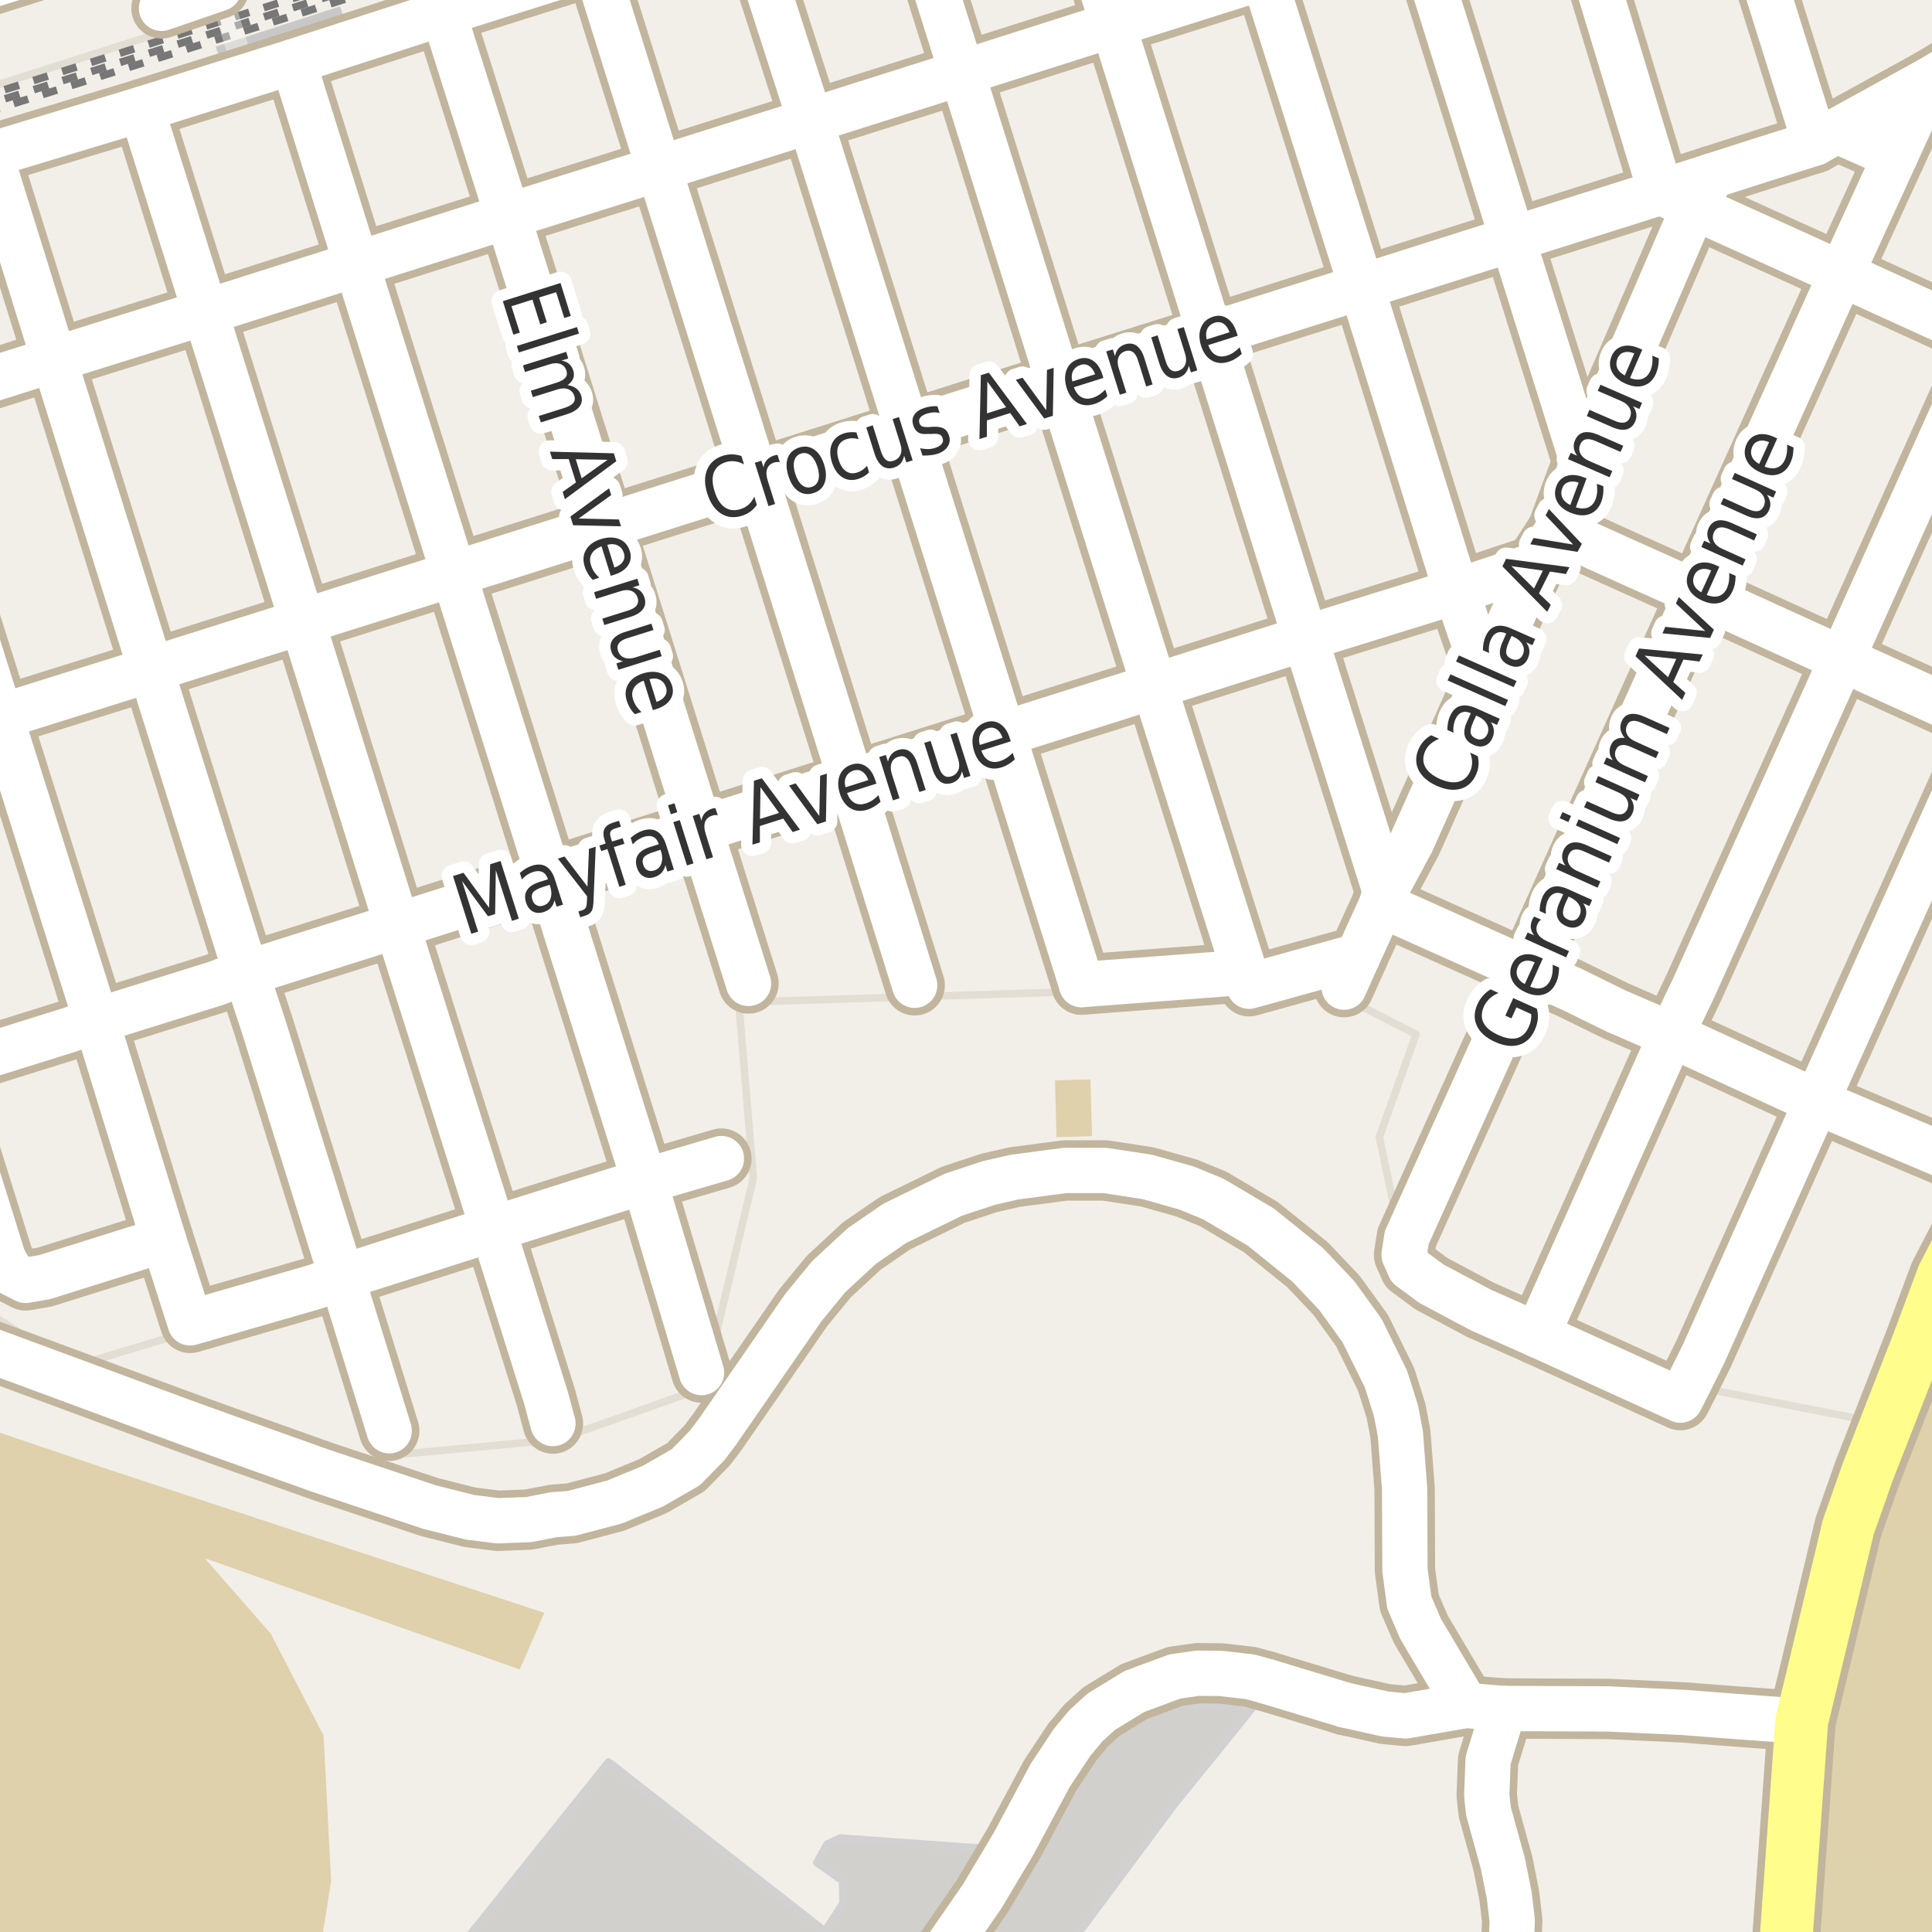<?xml version="1.0" encoding="UTF-8"?>
<svg xmlns="http://www.w3.org/2000/svg" xmlns:xlink="http://www.w3.org/1999/xlink" width="256pt" height="256pt" viewBox="0 0 256 256" version="1.1">
<g id="surface2">
<rect x="0" y="0" width="256" height="256" style="fill:rgb(94.902%,93.725%,91.373%);fill-opacity:1;stroke:none;"/>
<path style=" stroke:none;fill-rule:evenodd;fill:rgb(94.902%,93.725%,91.373%);fill-opacity:1;" d="M -4 172.367 L 5.633 178.559 L 11.383 180.559 L 44.633 170.559 L 52.133 192.781 L 73.941 190.75 L 93.191 183.906 L 99.824 156.102 L 97.883 132.809 L 165.52 130.68 L 178.883 132.559 L 187.633 137.062 L 182.77 150.676 L 186.047 166.281 L 186.793 167.969 L 189.66 170.09 L 196.184 173.566 L 203.688 176.887 L 222.652 185.523 L 223.656 183.559 L 249.965 188.723 L 254.293 177.613 L 260 180.211 L 260 260 L 238.199 260 L 236.473 259.605 L 236.391 260 L 260 260 L 260 -4 L 77.445 -4 L 38.852 8.16 L -1.281 20.523 L -4 20.938 Z M -4 172.367 "/>
<path style="fill:none;stroke-width:1;stroke-linecap:round;stroke-linejoin:round;stroke:rgb(89.02%,87.059%,83.137%);stroke-opacity:1;stroke-miterlimit:10;" d="M -4 172.367 L 5.633 178.559 L 11.383 180.559 L 44.633 170.559 L 52.133 192.781 L 73.941 190.75 L 93.191 183.906 L 99.824 156.102 L 97.883 132.809 L 165.52 130.68 L 178.883 132.559 L 187.633 137.062 L 182.77 150.676 L 186.047 166.281 L 186.793 167.969 L 189.66 170.09 L 196.184 173.566 L 203.688 176.887 L 222.652 185.523 L 223.656 183.559 L 249.965 188.723 L 254.293 177.613 L 260 180.211 L 260 260 L 238.199 260 L 236.473 259.605 L 236.391 260 L 260 260 L 260 -4 L 77.445 -4 L 38.852 8.16 L -1.281 20.523 L -4 20.938 L -4 172.367 "/>
<path style=" stroke:none;fill-rule:evenodd;fill:rgb(94.902%,93.725%,91.373%);fill-opacity:1;" d="M -4 12.398 L 20.062 4.73 L 18.812 0.355 L 33.105 -4 L -4 -4 Z M -4 12.398 "/>
<path style="fill:none;stroke-width:1;stroke-linecap:round;stroke-linejoin:round;stroke:rgb(89.02%,87.059%,83.137%);stroke-opacity:1;stroke-miterlimit:10;" d="M -4 12.398 L 20.062 4.73 L 18.812 0.355 L 33.105 -4 L -4 -4 L -4 12.398 "/>
<path style=" stroke:none;fill-rule:evenodd;fill:rgb(87.059%,81.961%,67.059%);fill-opacity:1;" d="M -4 260 L 42.172 260 L 43.875 249.215 L 42.871 229.965 L 35.871 216.465 L 27.121 206.465 L 68.871 221.215 L 72.121 213.711 L 14.375 194.715 L -4 188.492 Z M -4 260 "/>
<path style=" stroke:none;fill-rule:evenodd;fill:rgb(87.059%,82.353%,67.451%);fill-opacity:1;" d="M 238.199 260 L 260 260 L 260 180.211 L 254.293 177.613 L 244.91 202.336 L 238.742 228.074 L 236.473 259.605 Z M 238.199 260 "/>
<path style=" stroke:none;fill-rule:evenodd;fill:rgb(81.961%,81.569%,80.392%);fill-opacity:1;" d="M 140.047 260 L 155.633 239.059 L 165.934 226.344 L 160.562 225.91 L 154.754 226.055 L 151.199 227.359 L 149.238 227.797 L 148.223 227.141 L 141.383 233.809 L 127.133 258.059 L 125.301 260 Z M 140.047 260 "/>
<path style="fill:none;stroke-width:1;stroke-linecap:round;stroke-linejoin:round;stroke:rgb(81.961%,81.961%,81.961%);stroke-opacity:1;stroke-miterlimit:10;" d="M 140.047 260 L 155.633 239.059 L 165.934 226.344 L 160.562 225.91 L 154.754 226.055 L 151.199 227.359 L 149.238 227.797 L 148.223 227.141 L 141.383 233.809 L 127.133 258.059 L 125.301 260 L 140.047 260 "/>
<path style=" stroke:none;fill-rule:evenodd;fill:rgb(81.961%,81.569%,80.392%);fill-opacity:1;" d="M 119.961 260 L 131.453 245 L 111.344 243.547 L 109.602 244.348 L 108.223 246.812 L 111.637 249.211 L 111.707 252.188 L 109.312 255.887 L 80.637 233.457 L 59.352 260 Z M 119.961 260 "/>
<path style="fill:none;stroke-width:1;stroke-linecap:round;stroke-linejoin:round;stroke:rgb(81.961%,81.961%,81.961%);stroke-opacity:1;stroke-miterlimit:10;" d="M 119.961 260 L 131.453 245 L 111.344 243.547 L 109.602 244.348 L 108.223 246.812 L 111.637 249.211 L 111.707 252.188 L 109.312 255.887 L 80.637 233.457 L 59.352 260 L 119.961 260 "/>
<path style=" stroke:none;fill-rule:evenodd;fill:rgb(87.059%,81.961%,67.059%);fill-opacity:1;" d="M 260 205.316 L 260 183.453 L 255.133 181.559 L 248.883 201.059 Z M 260 205.316 "/>
<path style=" stroke:none;fill-rule:evenodd;fill:rgb(87.059%,81.961%,67.059%);fill-opacity:1;" d="M 254.781 247.66 L 260 223.652 L 260 214.754 L 250.621 212.715 L 243.559 245.223 Z M 254.781 247.66 "/>
<path style=" stroke:none;fill-rule:evenodd;fill:rgb(87.059%,81.961%,67.059%);fill-opacity:1;" d="M 139.789 143.156 L 139.996 150.676 L 144.695 150.551 L 144.492 143.031 Z M 139.789 143.156 "/>
<path style=" stroke:none;fill-rule:evenodd;fill:rgb(78.431%,78.431%,78.431%);fill-opacity:1;" d="M 28.582 6.188 L 29.086 7.734 L 45.566 2.391 L 45.066 0.844 Z M 28.582 6.188 "/>
<path style="fill:none;stroke-width:1;stroke-linecap:butt;stroke-linejoin:round;stroke:rgb(46.667%,46.667%,46.667%);stroke-opacity:1;stroke-dasharray:2,2;stroke-miterlimit:10;" d="M 60.402 -2 L 35.617 6.133 L 28.832 8.355 L 5.137 15.305 L -2 17.293 "/>
<path style="fill:none;stroke-width:1;stroke-linecap:butt;stroke-linejoin:round;stroke:rgb(46.667%,46.667%,46.667%);stroke-opacity:1;stroke-dasharray:2,2;stroke-miterlimit:10;" d="M 48.324 -2 L 29.777 3.887 L -2 13.93 "/>
<path style="fill:none;stroke-width:1;stroke-linecap:butt;stroke-linejoin:round;stroke:rgb(46.667%,46.667%,46.667%);stroke-opacity:1;stroke-dasharray:2,2;stroke-miterlimit:10;" d="M 44.465 -2 L 29.441 2.766 L -2 12.711 "/>
<path style="fill:none;stroke-width:1;stroke-linecap:butt;stroke-linejoin:round;stroke:rgb(46.667%,46.667%,46.667%);stroke-opacity:1;stroke-dasharray:2,2;stroke-miterlimit:10;" d="M -2 14.91 L 4.484 12.891 L 34.676 3.375 L 51.715 -2 "/>
<path style="fill:none;stroke-width:3;stroke-linecap:round;stroke-linejoin:round;stroke:rgb(98.039%,98.039%,96.078%);stroke-opacity:0.4;stroke-miterlimit:10;" d="M 32.109 8.547 L 31.363 6.102 L 29.898 1.32 "/>
<path style="fill:none;stroke-width:1;stroke-linecap:round;stroke-linejoin:round;stroke:rgb(100%,100%,100%);stroke-opacity:1;stroke-dasharray:2,3;stroke-miterlimit:10;" d="M 36.719 7.055 L 37.27 8.656 "/>
<path style="fill:none;stroke-width:1;stroke-linecap:round;stroke-linejoin:round;stroke:rgb(100%,100%,100%);stroke-opacity:1;stroke-dasharray:2,3;stroke-miterlimit:10;" d="M 2.316 96.34 L 18.848 91.051 "/>
<path style="fill:none;stroke-width:1;stroke-linecap:round;stroke-linejoin:round;stroke:rgb(100%,100%,100%);stroke-opacity:1;stroke-dasharray:2,3;stroke-miterlimit:10;" d="M 17.695 87.383 L 0.965 92.961 L -0.406 93.422 L -2 93.953 M -2 95.914 L -1.441 97.594 L 0.684 96.887 L 2.316 96.34 L 0.965 92.961 "/>
<path style="fill:none;stroke-width:1;stroke-linecap:round;stroke-linejoin:round;stroke:rgb(100%,100%,100%);stroke-opacity:1;stroke-dasharray:2,3;stroke-miterlimit:10;" d="M 4.715 45.812 L 5.457 48.176 L 6.117 50.461 L 17.695 87.383 "/>
<path style="fill:none;stroke-width:1;stroke-linecap:round;stroke-linejoin:round;stroke:rgb(100%,100%,100%);stroke-opacity:1;stroke-dasharray:2,3;stroke-miterlimit:10;" d="M -2 47.965 L 4.715 45.812 L 6.422 45.266 L 8.094 44.703 L 8.871 47.102 L 9.609 49.367 L 27.91 43.629 "/>
<path style="fill:none;stroke-width:1;stroke-linecap:round;stroke-linejoin:round;stroke:rgb(100%,100%,100%);stroke-opacity:1;stroke-dasharray:2,3;stroke-miterlimit:10;" d="M 0.965 92.961 L -2 83.305 "/>
<path style="fill:none;stroke-width:1;stroke-linecap:round;stroke-linejoin:round;stroke:rgb(100%,100%,100%);stroke-opacity:1;stroke-dasharray:2,3;stroke-miterlimit:10;" d="M -2 53.012 L 6.117 50.461 L 7.871 49.914 L 9.609 49.367 L 21.207 86.32 L 19.426 86.879 L 17.695 87.383 L 18.281 89.25 L 18.848 91.051 L 20.562 90.516 L 22.344 89.953 L 21.781 88.148 L 21.207 86.32 "/>
<path style="fill:none;stroke-width:8;stroke-linecap:round;stroke-linejoin:round;stroke:rgb(75.686%,70.98%,61.569%);stroke-opacity:1;stroke-miterlimit:10;" d="M 29.012 -1.508 L 21.402 1.105 "/>
<path style="fill:none;stroke-width:8;stroke-linecap:round;stroke-linejoin:round;stroke:rgb(75.686%,70.98%,61.569%);stroke-opacity:1;stroke-miterlimit:10;" d="M 178.102 130.801 L 179.941 126.68 "/>
<path style="fill:none;stroke-width:8;stroke-linecap:round;stroke-linejoin:round;stroke:rgb(75.686%,70.98%,61.569%);stroke-opacity:1;stroke-miterlimit:10;" d="M 243.391 17.324 L 251.105 20.734 "/>
<path style="fill:none;stroke-width:8;stroke-linecap:round;stroke-linejoin:round;stroke:rgb(75.686%,70.98%,61.569%);stroke-opacity:1;stroke-miterlimit:10;" d="M 167.855 222.793 L 178.195 225.922 "/>
<path style="fill:none;stroke-width:8;stroke-linecap:round;stroke-linejoin:round;stroke:rgb(75.686%,70.98%,61.569%);stroke-opacity:1;stroke-miterlimit:10;" d="M 179.941 126.68 L 165.52 130.68 L 164.934 128.832 "/>
<path style="fill:none;stroke-width:8;stroke-linecap:round;stroke-linejoin:round;stroke:rgb(75.686%,70.98%,61.569%);stroke-opacity:1;stroke-miterlimit:10;" d="M 21.676 164.281 L 5.902 169.23 L 3.387 169.66 L 1.52 168.707 "/>
<path style="fill:none;stroke-width:8;stroke-linecap:round;stroke-linejoin:round;stroke:rgb(75.686%,70.98%,61.569%);stroke-opacity:1;stroke-miterlimit:10;" d="M 164.934 128.832 L 143.312 130.465 "/>
<path style="fill:none;stroke-width:8;stroke-linecap:round;stroke-linejoin:round;stroke:rgb(75.686%,70.98%,61.569%);stroke-opacity:1;stroke-miterlimit:10;" d="M 178.195 225.922 L 183.578 227.121 L 186.258 227.367 L 194.25 225.98 L 199.281 226.383 L 213.008 226.441 L 223.074 226.906 L 229.809 227.426 L 238.742 228.074 "/>
<path style="fill:none;stroke-width:8;stroke-linecap:round;stroke-linejoin:round;stroke:rgb(75.686%,70.98%,61.569%);stroke-opacity:1;stroke-miterlimit:10;" d="M 240.504 18.953 L 234.258 -0.973 L 231.746 -9 "/>
<path style="fill:none;stroke-width:8;stroke-linecap:round;stroke-linejoin:round;stroke:rgb(75.686%,70.98%,61.569%);stroke-opacity:1;stroke-miterlimit:10;" d="M 95.59 153.52 L 85.383 156.504 L 65.32 162.836 L 45.281 169.23 L 41.715 170.523 L 26.895 174.797 "/>
<path style="fill:none;stroke-width:8;stroke-linecap:round;stroke-linejoin:round;stroke:rgb(75.686%,70.98%,61.569%);stroke-opacity:1;stroke-miterlimit:10;" d="M 183.039 119.887 L 202.383 128.559 L 207.996 130.953 L 214.148 133.969 L 221.441 137.133 L 240.688 145.988 L 264 155.824 "/>
<path style="fill:none;stroke-width:8;stroke-linecap:round;stroke-linejoin:round;stroke:rgb(75.686%,70.98%,61.569%);stroke-opacity:1;stroke-miterlimit:10;" d="M 206.367 70.266 L 216.035 74.633 L 224.891 78.598 L 244.066 87.328 L 263.199 96 L 264 96.363 "/>
<path style="fill:none;stroke-width:8;stroke-linecap:round;stroke-linejoin:round;stroke:rgb(75.686%,70.98%,61.569%);stroke-opacity:1;stroke-miterlimit:10;" d="M 187.707 -9 L 200.426 31.68 L 209.699 61.258 "/>
<path style="fill:none;stroke-width:8;stroke-linecap:round;stroke-linejoin:round;stroke:rgb(75.686%,70.98%,61.569%);stroke-opacity:1;stroke-miterlimit:10;" d="M 254.293 177.613 L 264 181.48 "/>
<path style="fill:none;stroke-width:8;stroke-linecap:round;stroke-linejoin:round;stroke:rgb(75.686%,70.98%,61.569%);stroke-opacity:1;stroke-miterlimit:10;" d="M 226.871 23.285 L 224.426 27.438 L 212.473 55.141 L 209.699 61.258 L 208.02 65.746 L 206.367 70.266 L 203.383 74.906 L 196.836 89.637 L 187.07 111.523 L 183.531 118.105 L 183.039 119.887 L 179.941 126.68 "/>
<path style="fill:none;stroke-width:8;stroke-linecap:round;stroke-linejoin:round;stroke:rgb(75.686%,70.98%,61.569%);stroke-opacity:1;stroke-miterlimit:10;" d="M 165.574 -9 L 167.453 -3.031 L 180.406 38.016 L 192.969 78.352 L 196.836 89.637 "/>
<path style="fill:none;stroke-width:8;stroke-linecap:round;stroke-linejoin:round;stroke:rgb(75.686%,70.98%,61.569%);stroke-opacity:1;stroke-miterlimit:10;" d="M 58.75 1.734 L 67.277 28.637 L 80.164 69.711 L 92.77 109.926 L 99.18 130.309 "/>
<path style="fill:none;stroke-width:8;stroke-linecap:round;stroke-linejoin:round;stroke:rgb(75.686%,70.98%,61.569%);stroke-opacity:1;stroke-miterlimit:10;" d="M -9 136.57 L -7.402 141.652 L 0.449 166.77 L 1.52 168.707 "/>
<path style="fill:none;stroke-width:8;stroke-linecap:round;stroke-linejoin:round;stroke:rgb(75.686%,70.98%,61.569%);stroke-opacity:1;stroke-miterlimit:10;" d="M 78.859 -4.598 L 87.316 22.332 L 100.203 63.379 L 112.809 103.594 L 121.199 130.555 "/>
<path style="fill:none;stroke-width:8;stroke-linecap:round;stroke-linejoin:round;stroke:rgb(75.686%,70.98%,61.569%);stroke-opacity:1;stroke-miterlimit:10;" d="M 143.602 -9 L 147.484 3.273 L 160.367 44.348 L 172.953 84.562 L 183.531 118.105 "/>
<path style="fill:none;stroke-width:8;stroke-linecap:round;stroke-linejoin:round;stroke:rgb(75.686%,70.98%,61.569%);stroke-opacity:1;stroke-miterlimit:10;" d="M 99.324 -9 L 107.379 16 L 120.266 57.016 L 132.895 97.258 L 143.312 130.465 "/>
<path style="fill:none;stroke-width:8;stroke-linecap:round;stroke-linejoin:round;stroke:rgb(75.686%,70.98%,61.569%);stroke-opacity:1;stroke-miterlimit:10;" d="M 121.578 -9 L 127.465 9.637 L 140.281 50.652 L 152.934 90.926 L 164.934 128.832 "/>
<path style="fill:none;stroke-width:8;stroke-linecap:round;stroke-linejoin:round;stroke:rgb(75.686%,70.98%,61.569%);stroke-opacity:1;stroke-miterlimit:10;" d="M 199.281 226.383 L 197.184 233.238 L 197 237.879 L 197.23 240 L 199.141 246.918 L 199.98 251.129 L 200.379 254.512 L 200.191 258.906 L 199.516 261.918 L 198.836 264 "/>
<path style="fill:none;stroke-width:8;stroke-linecap:round;stroke-linejoin:round;stroke:rgb(75.686%,70.98%,61.569%);stroke-opacity:1;stroke-miterlimit:10;" d="M -9 66.191 L -0.406 93.422 L 0.074 94.953 L 0.684 96.887 L 12.754 135.258 L 21.676 164.281 L 25.195 175.289 L 26.895 174.797 "/>
<path style="fill:none;stroke-width:8;stroke-linecap:round;stroke-linejoin:round;stroke:rgb(75.686%,70.98%,61.569%);stroke-opacity:1;stroke-miterlimit:10;" d="M -1.281 20.523 L 6.422 45.266 L 7.16 47.637 L 7.871 49.914 L 19.426 86.879 L 20 88.711 L 20.562 90.516 L 32.559 128.805 L 34.934 135.996 L 45.281 169.23 L 45.621 170.332 L 51.574 189.582 "/>
<path style="fill:none;stroke-width:8;stroke-linecap:round;stroke-linejoin:round;stroke:rgb(75.686%,70.98%,61.569%);stroke-opacity:1;stroke-miterlimit:10;" d="M 38.852 8.16 L 47.238 35 L 60.125 76.047 L 72.754 116.258 L 85.383 156.504 L 92.957 181.875 "/>
<path style="fill:none;stroke-width:8;stroke-linecap:round;stroke-linejoin:round;stroke:rgb(75.686%,70.98%,61.569%);stroke-opacity:1;stroke-miterlimit:10;" d="M 18.766 14.465 L 27.199 41.367 L 27.91 43.629 L 40.062 82.379 L 52.621 122.652 L 65.32 162.836 L 72.359 185.246 L 73.266 188.629 "/>
<path style="fill:none;stroke-width:8;stroke-linecap:round;stroke-linejoin:round;stroke:rgb(75.686%,70.98%,61.569%);stroke-opacity:1;stroke-miterlimit:10;" d="M 209.609 -9 L 220.066 25.469 L 224.426 27.438 L 243.977 36.293 L 263.105 45.023 L 264 45.43 "/>
<path style="fill:none;stroke-width:8;stroke-linecap:round;stroke-linejoin:round;stroke:rgb(75.686%,70.98%,61.569%);stroke-opacity:1;stroke-miterlimit:10;" d="M 255.789 10.496 L 251.105 20.734 L 243.977 36.293 L 224.891 78.598 L 202.383 128.559 L 186.395 164.004 L 186.047 166.281 L 186.793 167.969 L 189.66 170.09 L 196.184 173.566 L 203.688 176.887 "/>
<path style="fill:none;stroke-width:8;stroke-linecap:round;stroke-linejoin:round;stroke:rgb(75.686%,70.98%,61.569%);stroke-opacity:1;stroke-miterlimit:10;" d="M -9 0.508 L 21.105 -9 "/>
<path style="fill:none;stroke-width:8;stroke-linecap:round;stroke-linejoin:round;stroke:rgb(75.686%,70.98%,61.569%);stroke-opacity:1;stroke-miterlimit:10;" d="M 203.383 74.906 L 192.969 78.352 L 172.953 84.562 L 152.934 90.926 L 132.895 97.258 L 112.809 103.594 L 92.77 109.926 L 72.754 116.258 L 52.621 122.652 L 35.449 128.066 L 32.559 128.805 L 28.598 130.309 L 12.754 135.258 L 9.023 136.52 L -7.402 141.652 L -9 142.16 "/>
<path style="fill:none;stroke-width:8;stroke-linecap:round;stroke-linejoin:round;stroke:rgb(75.686%,70.98%,61.569%);stroke-opacity:1;stroke-miterlimit:10;" d="M 264 43.031 L 263.105 45.023 L 244.066 87.328 L 224.426 130.895 L 221.441 137.133 L 203.688 176.887 "/>
<path style="fill:none;stroke-width:8;stroke-linecap:round;stroke-linejoin:round;stroke:rgb(75.686%,70.98%,61.569%);stroke-opacity:1;stroke-miterlimit:10;" d="M -9 176.07 L 24.496 188.445 L 29.785 190.352 L 42.625 194.934 L 56.91 199.695 L 62.293 201.051 L 65.973 201.512 L 70.027 201.355 L 73.359 200.711 L 75.738 200.527 L 81.445 199.02 L 86.5 196.93 L 90.883 194.41 L 93.68 191.551 L 95.031 189.766 L 106.426 173.289 L 109.805 169.168 L 114.184 165.109 L 118.566 162.098 L 126.301 158.316 L 131.031 156.75 L 134.387 155.98 L 141.121 155.09 L 146.41 155.09 L 152.027 155.949 L 157.246 157.426 L 160.766 158.871 L 167.055 162.59 L 173.277 167.602 L 177.121 171.66 L 180.477 176.301 L 183.648 182.727 L 184.977 186.938 L 185.559 189.98 L 186.117 197.238 L 186.164 208.059 L 186.746 212.363 L 188.238 215.836 L 194.25 225.98 "/>
<path style="fill:none;stroke-width:8;stroke-linecap:round;stroke-linejoin:round;stroke:rgb(75.686%,70.98%,61.569%);stroke-opacity:1;stroke-miterlimit:10;" d="M 264 94.227 L 263.199 96 L 240.688 145.988 L 225.684 179.5 L 223.656 183.559 L 222.652 185.523 L 203.688 176.887 "/>
<path style="fill:none;stroke-width:8;stroke-linecap:round;stroke-linejoin:round;stroke:rgb(75.686%,70.98%,61.569%);stroke-opacity:1;stroke-miterlimit:10;" d="M 120.602 264 L 121.945 262.535 L 125.23 258.383 L 130.121 251.312 L 134.34 244.242 L 139.164 235.234 L 142.055 230.871 L 143.895 228.656 L 145.922 226.812 L 150.301 224.137 L 155.684 222.141 L 158.715 221.707 L 161.742 221.738 L 165.641 222.184 L 167.855 222.793 "/>
<path style="fill:none;stroke-width:8;stroke-linecap:round;stroke-linejoin:round;stroke:rgb(75.686%,70.98%,61.569%);stroke-opacity:1;stroke-miterlimit:10;" d="M 264 5.559 L 255.789 10.496 L 243.391 17.324 L 240.504 18.953 L 233.676 21.105 L 226.871 23.285 L 220.066 25.469 L 200.426 31.68 L 180.406 38.016 L 160.367 44.348 L 140.281 50.652 L 120.266 57.016 L 100.203 63.379 L 80.164 69.711 L 60.125 76.047 L 40.062 82.379 L 21.781 88.148 L 20 88.711 L 18.281 89.25 L 1.574 94.484 L 0.074 94.953 L -2.09 95.645 L -9 97.855 "/>
<path style="fill:none;stroke-width:8;stroke-linecap:round;stroke-linejoin:round;stroke:rgb(75.686%,70.98%,61.569%);stroke-opacity:1;stroke-miterlimit:10;" d="M 186.332 -9 L 167.453 -3.031 L 147.484 3.273 L 127.465 9.637 L 107.379 16 L 87.316 22.332 L 67.277 28.637 L 47.238 35 L 27.199 41.367 L 8.871 47.102 L 7.16 47.637 L 5.457 48.176 L -9 52.75 "/>
<path style="fill:none;stroke-width:8;stroke-linecap:round;stroke-linejoin:round;stroke:rgb(75.686%,70.98%,61.569%);stroke-opacity:1;stroke-miterlimit:10;" d="M 94.559 -9 L 78.859 -4.598 L 58.75 1.734 L 38.852 8.16 L 37.27 8.656 L 18.766 14.465 L -1.281 20.523 L -3.535 21.105 L -8.918 21.688 L -9 21.711 "/>
<path style="fill:none;stroke-width:9;stroke-linecap:round;stroke-linejoin:round;stroke:rgb(75.686%,70.98%,61.569%);stroke-opacity:1;stroke-miterlimit:10;" d="M 234.93 265 L 236.473 259.605 L 238.742 228.074 L 244.91 202.336 L 247.469 195.078 L 254.293 177.613 L 257.465 169.082 L 264.273 155.941 L 265 154.602 "/>
<path style="fill:none;stroke-width:6;stroke-linecap:round;stroke-linejoin:round;stroke:rgb(100%,100%,100%);stroke-opacity:1;stroke-miterlimit:10;" d="M 29.012 -1.508 L 21.402 1.105 "/>
<path style="fill:none;stroke-width:6;stroke-linecap:round;stroke-linejoin:round;stroke:rgb(100%,100%,100%);stroke-opacity:1;stroke-miterlimit:10;" d="M 178.102 130.801 L 179.941 126.68 "/>
<path style="fill:none;stroke-width:6;stroke-linecap:round;stroke-linejoin:round;stroke:rgb(100%,100%,100%);stroke-opacity:1;stroke-miterlimit:10;" d="M 243.391 17.324 L 251.105 20.734 "/>
<path style="fill:none;stroke-width:6;stroke-linecap:round;stroke-linejoin:round;stroke:rgb(100%,100%,100%);stroke-opacity:1;stroke-miterlimit:10;" d="M 167.855 222.793 L 178.195 225.922 "/>
<path style="fill:none;stroke-width:6;stroke-linecap:round;stroke-linejoin:round;stroke:rgb(100%,100%,100%);stroke-opacity:1;stroke-miterlimit:10;" d="M 179.941 126.68 L 165.52 130.68 L 164.934 128.832 "/>
<path style="fill:none;stroke-width:6;stroke-linecap:round;stroke-linejoin:round;stroke:rgb(100%,100%,100%);stroke-opacity:1;stroke-miterlimit:10;" d="M 21.676 164.281 L 5.902 169.23 L 3.387 169.66 L 1.52 168.707 "/>
<path style="fill:none;stroke-width:6;stroke-linecap:round;stroke-linejoin:round;stroke:rgb(100%,100%,100%);stroke-opacity:1;stroke-miterlimit:10;" d="M 164.934 128.832 L 143.312 130.465 "/>
<path style="fill:none;stroke-width:6;stroke-linecap:round;stroke-linejoin:round;stroke:rgb(100%,100%,100%);stroke-opacity:1;stroke-miterlimit:10;" d="M 178.195 225.922 L 183.578 227.121 L 186.258 227.367 L 194.25 225.98 L 199.281 226.383 L 213.008 226.441 L 223.074 226.906 L 229.809 227.426 L 238.742 228.074 "/>
<path style="fill:none;stroke-width:6;stroke-linecap:round;stroke-linejoin:round;stroke:rgb(100%,100%,100%);stroke-opacity:1;stroke-miterlimit:10;" d="M 240.504 18.953 L 234.258 -0.973 L 231.746 -9 "/>
<path style="fill:none;stroke-width:6;stroke-linecap:round;stroke-linejoin:round;stroke:rgb(100%,100%,100%);stroke-opacity:1;stroke-miterlimit:10;" d="M 95.59 153.52 L 85.383 156.504 L 65.32 162.836 L 45.281 169.23 L 41.715 170.523 L 26.895 174.797 "/>
<path style="fill:none;stroke-width:6;stroke-linecap:round;stroke-linejoin:round;stroke:rgb(100%,100%,100%);stroke-opacity:1;stroke-miterlimit:10;" d="M 183.039 119.887 L 202.383 128.559 L 207.996 130.953 L 214.148 133.969 L 221.441 137.133 L 240.688 145.988 L 264 155.824 "/>
<path style="fill:none;stroke-width:6;stroke-linecap:round;stroke-linejoin:round;stroke:rgb(100%,100%,100%);stroke-opacity:1;stroke-miterlimit:10;" d="M 206.367 70.266 L 216.035 74.633 L 224.891 78.598 L 244.066 87.328 L 263.199 96 L 264 96.363 "/>
<path style="fill:none;stroke-width:6;stroke-linecap:round;stroke-linejoin:round;stroke:rgb(100%,100%,100%);stroke-opacity:1;stroke-miterlimit:10;" d="M 187.707 -9 L 200.426 31.68 L 209.699 61.258 "/>
<path style="fill:none;stroke-width:6;stroke-linecap:round;stroke-linejoin:round;stroke:rgb(100%,100%,100%);stroke-opacity:1;stroke-miterlimit:10;" d="M 254.293 177.613 L 264 181.48 "/>
<path style="fill:none;stroke-width:6;stroke-linecap:round;stroke-linejoin:round;stroke:rgb(100%,100%,100%);stroke-opacity:1;stroke-miterlimit:10;" d="M 226.871 23.285 L 224.426 27.438 L 212.473 55.141 L 209.699 61.258 L 208.02 65.746 L 206.367 70.266 L 203.383 74.906 L 196.836 89.637 L 187.07 111.523 L 183.531 118.105 L 183.039 119.887 L 179.941 126.68 "/>
<path style="fill:none;stroke-width:6;stroke-linecap:round;stroke-linejoin:round;stroke:rgb(100%,100%,100%);stroke-opacity:1;stroke-miterlimit:10;" d="M 165.574 -9 L 167.453 -3.031 L 180.406 38.016 L 192.969 78.352 L 196.836 89.637 "/>
<path style="fill:none;stroke-width:6;stroke-linecap:round;stroke-linejoin:round;stroke:rgb(100%,100%,100%);stroke-opacity:1;stroke-miterlimit:10;" d="M 58.75 1.734 L 67.277 28.637 L 80.164 69.711 L 92.77 109.926 L 99.18 130.309 "/>
<path style="fill:none;stroke-width:6;stroke-linecap:round;stroke-linejoin:round;stroke:rgb(100%,100%,100%);stroke-opacity:1;stroke-miterlimit:10;" d="M -9 136.57 L -7.402 141.652 L 0.449 166.77 L 1.52 168.707 "/>
<path style="fill:none;stroke-width:6;stroke-linecap:round;stroke-linejoin:round;stroke:rgb(100%,100%,100%);stroke-opacity:1;stroke-miterlimit:10;" d="M 78.859 -4.598 L 87.316 22.332 L 100.203 63.379 L 112.809 103.594 L 121.199 130.555 "/>
<path style="fill:none;stroke-width:6;stroke-linecap:round;stroke-linejoin:round;stroke:rgb(100%,100%,100%);stroke-opacity:1;stroke-miterlimit:10;" d="M 143.602 -9 L 147.484 3.273 L 160.367 44.348 L 172.953 84.562 L 183.531 118.105 "/>
<path style="fill:none;stroke-width:6;stroke-linecap:round;stroke-linejoin:round;stroke:rgb(100%,100%,100%);stroke-opacity:1;stroke-miterlimit:10;" d="M 99.324 -9 L 107.379 16 L 120.266 57.016 L 132.895 97.258 L 143.312 130.465 "/>
<path style="fill:none;stroke-width:6;stroke-linecap:round;stroke-linejoin:round;stroke:rgb(100%,100%,100%);stroke-opacity:1;stroke-miterlimit:10;" d="M 121.578 -9 L 127.465 9.637 L 140.281 50.652 L 152.934 90.926 L 164.934 128.832 "/>
<path style="fill:none;stroke-width:6;stroke-linecap:round;stroke-linejoin:round;stroke:rgb(100%,100%,100%);stroke-opacity:1;stroke-miterlimit:10;" d="M 199.281 226.383 L 197.184 233.238 L 197 237.879 L 197.23 240 L 199.141 246.918 L 199.98 251.129 L 200.379 254.512 L 200.191 258.906 L 199.516 261.918 L 198.836 264 "/>
<path style="fill:none;stroke-width:6;stroke-linecap:round;stroke-linejoin:round;stroke:rgb(100%,100%,100%);stroke-opacity:1;stroke-miterlimit:10;" d="M -9 66.191 L -0.406 93.422 L 0.074 94.953 L 0.684 96.887 L 12.754 135.258 L 21.676 164.281 L 25.195 175.289 L 26.895 174.797 "/>
<path style="fill:none;stroke-width:6;stroke-linecap:round;stroke-linejoin:round;stroke:rgb(100%,100%,100%);stroke-opacity:1;stroke-miterlimit:10;" d="M -1.281 20.523 L 6.422 45.266 L 7.16 47.637 L 7.871 49.914 L 19.426 86.879 L 20 88.711 L 20.562 90.516 L 32.559 128.805 L 34.934 135.996 L 45.281 169.23 L 45.621 170.332 L 51.574 189.582 "/>
<path style="fill:none;stroke-width:6;stroke-linecap:round;stroke-linejoin:round;stroke:rgb(100%,100%,100%);stroke-opacity:1;stroke-miterlimit:10;" d="M 38.852 8.16 L 47.238 35 L 60.125 76.047 L 72.754 116.258 L 85.383 156.504 L 92.957 181.875 "/>
<path style="fill:none;stroke-width:6;stroke-linecap:round;stroke-linejoin:round;stroke:rgb(100%,100%,100%);stroke-opacity:1;stroke-miterlimit:10;" d="M 18.766 14.465 L 27.199 41.367 L 27.91 43.629 L 40.062 82.379 L 52.621 122.652 L 65.32 162.836 L 72.359 185.246 L 73.266 188.629 "/>
<path style="fill:none;stroke-width:6;stroke-linecap:round;stroke-linejoin:round;stroke:rgb(100%,100%,100%);stroke-opacity:1;stroke-miterlimit:10;" d="M 209.609 -9 L 220.066 25.469 L 224.426 27.438 L 243.977 36.293 L 263.105 45.023 L 264 45.43 "/>
<path style="fill:none;stroke-width:6;stroke-linecap:round;stroke-linejoin:round;stroke:rgb(100%,100%,100%);stroke-opacity:1;stroke-miterlimit:10;" d="M 255.789 10.496 L 251.105 20.734 L 243.977 36.293 L 224.891 78.598 L 202.383 128.559 L 186.395 164.004 L 186.047 166.281 L 186.793 167.969 L 189.66 170.09 L 196.184 173.566 L 203.688 176.887 "/>
<path style="fill:none;stroke-width:6;stroke-linecap:round;stroke-linejoin:round;stroke:rgb(100%,100%,100%);stroke-opacity:1;stroke-miterlimit:10;" d="M -9 0.508 L 21.105 -9 "/>
<path style="fill:none;stroke-width:6;stroke-linecap:round;stroke-linejoin:round;stroke:rgb(100%,100%,100%);stroke-opacity:1;stroke-miterlimit:10;" d="M 203.383 74.906 L 192.969 78.352 L 172.953 84.562 L 152.934 90.926 L 132.895 97.258 L 112.809 103.594 L 92.77 109.926 L 72.754 116.258 L 52.621 122.652 L 35.449 128.066 L 32.559 128.805 L 28.598 130.309 L 12.754 135.258 L 9.023 136.52 L -7.402 141.652 L -9 142.16 "/>
<path style="fill:none;stroke-width:6;stroke-linecap:round;stroke-linejoin:round;stroke:rgb(100%,100%,100%);stroke-opacity:1;stroke-miterlimit:10;" d="M 264 43.031 L 263.105 45.023 L 244.066 87.328 L 224.426 130.895 L 221.441 137.133 L 203.688 176.887 "/>
<path style="fill:none;stroke-width:6;stroke-linecap:round;stroke-linejoin:round;stroke:rgb(100%,100%,100%);stroke-opacity:1;stroke-miterlimit:10;" d="M -9 176.07 L 24.496 188.445 L 29.785 190.352 L 42.625 194.934 L 56.91 199.695 L 62.293 201.051 L 65.973 201.512 L 70.027 201.355 L 73.359 200.711 L 75.738 200.527 L 81.445 199.02 L 86.5 196.93 L 90.883 194.41 L 93.68 191.551 L 95.031 189.766 L 106.426 173.289 L 109.805 169.168 L 114.184 165.109 L 118.566 162.098 L 126.301 158.316 L 131.031 156.75 L 134.387 155.98 L 141.121 155.09 L 146.41 155.09 L 152.027 155.949 L 157.246 157.426 L 160.766 158.871 L 167.055 162.59 L 173.277 167.602 L 177.121 171.66 L 180.477 176.301 L 183.648 182.727 L 184.977 186.938 L 185.559 189.98 L 186.117 197.238 L 186.164 208.059 L 186.746 212.363 L 188.238 215.836 L 194.25 225.98 "/>
<path style="fill:none;stroke-width:6;stroke-linecap:round;stroke-linejoin:round;stroke:rgb(100%,100%,100%);stroke-opacity:1;stroke-miterlimit:10;" d="M 264 94.227 L 263.199 96 L 240.688 145.988 L 225.684 179.5 L 223.656 183.559 L 222.652 185.523 L 203.688 176.887 "/>
<path style="fill:none;stroke-width:6;stroke-linecap:round;stroke-linejoin:round;stroke:rgb(100%,100%,100%);stroke-opacity:1;stroke-miterlimit:10;" d="M 120.602 264 L 121.945 262.535 L 125.23 258.383 L 130.121 251.312 L 134.34 244.242 L 139.164 235.234 L 142.055 230.871 L 143.895 228.656 L 145.922 226.812 L 150.301 224.137 L 155.684 222.141 L 158.715 221.707 L 161.742 221.738 L 165.641 222.184 L 167.855 222.793 "/>
<path style="fill:none;stroke-width:6;stroke-linecap:round;stroke-linejoin:round;stroke:rgb(100%,100%,100%);stroke-opacity:1;stroke-miterlimit:10;" d="M 264 5.559 L 255.789 10.496 L 243.391 17.324 L 240.504 18.953 L 233.676 21.105 L 226.871 23.285 L 220.066 25.469 L 200.426 31.68 L 180.406 38.016 L 160.367 44.348 L 140.281 50.652 L 120.266 57.016 L 100.203 63.379 L 80.164 69.711 L 60.125 76.047 L 40.062 82.379 L 21.781 88.148 L 20 88.711 L 18.281 89.25 L 1.574 94.484 L 0.074 94.953 L -2.09 95.645 L -9 97.855 "/>
<path style="fill:none;stroke-width:6;stroke-linecap:round;stroke-linejoin:round;stroke:rgb(100%,100%,100%);stroke-opacity:1;stroke-miterlimit:10;" d="M 186.332 -9 L 167.453 -3.031 L 147.484 3.273 L 127.465 9.637 L 107.379 16 L 87.316 22.332 L 67.277 28.637 L 47.238 35 L 27.199 41.367 L 8.871 47.102 L 7.16 47.637 L 5.457 48.176 L -9 52.75 "/>
<path style="fill:none;stroke-width:6;stroke-linecap:round;stroke-linejoin:round;stroke:rgb(100%,100%,100%);stroke-opacity:1;stroke-miterlimit:10;" d="M 94.559 -9 L 78.859 -4.598 L 58.75 1.734 L 38.852 8.16 L 37.27 8.656 L 18.766 14.465 L -1.281 20.523 L -3.535 21.105 L -8.918 21.688 L -9 21.711 "/>
<path style="fill:none;stroke-width:7;stroke-linecap:round;stroke-linejoin:round;stroke:rgb(100%,99.216%,54.51%);stroke-opacity:1;stroke-miterlimit:10;" d="M 234.93 265 L 236.473 259.605 L 238.742 228.074 L 244.91 202.336 L 247.469 195.078 L 254.293 177.613 L 257.465 169.082 L 264.273 155.941 L 265 154.602 "/>
<path style="fill:none;stroke-width:3;stroke-linecap:round;stroke-linejoin:round;stroke:rgb(100%,100%,100%);stroke-opacity:1;stroke-miterlimit:10;" d="M 98.242 60.426 L 98.586 61.535 C 98.18 61.309 97.773 61.172 97.367 61.129 C 96.961 61.078 96.559 61.113 96.164 61.238 C 95.371 61.488 94.844 61.949 94.586 62.613 C 94.336 63.281 94.375 64.121 94.695 65.129 C 95.008 66.129 95.461 66.832 96.055 67.238 C 96.648 67.637 97.34 67.707 98.133 67.457 C 98.527 67.332 98.875 67.141 99.18 66.879 C 99.48 66.609 99.734 66.254 99.945 65.816 L 100.289 66.895 C 100.039 67.25 99.75 67.547 99.43 67.785 C 99.105 68.027 98.742 68.207 98.336 68.332 C 97.293 68.668 96.359 68.574 95.539 68.051 C 94.715 67.52 94.113 66.645 93.727 65.426 C 93.332 64.199 93.32 63.137 93.695 62.238 C 94.07 61.332 94.777 60.715 95.82 60.379 C 96.234 60.254 96.648 60.199 97.055 60.207 C 97.461 60.219 97.855 60.293 98.242 60.426 Z M 103.328 61.234 C 103.211 61.215 103.094 61.211 102.969 61.219 C 102.844 61.219 102.719 61.242 102.594 61.281 C 102.102 61.438 101.785 61.73 101.641 62.156 C 101.504 62.586 101.539 63.117 101.75 63.75 L 102.703 66.781 L 101.828 67.062 L 100.016 61.328 L 100.891 61.047 L 101.172 61.938 C 101.234 61.543 101.379 61.215 101.609 60.953 C 101.836 60.695 102.156 60.496 102.562 60.359 C 102.625 60.34 102.691 60.324 102.766 60.312 C 102.836 60.293 102.922 60.277 103.016 60.266 Z M 106.141 60.098 C 105.68 60.246 105.383 60.559 105.25 61.035 C 105.113 61.516 105.156 62.098 105.375 62.785 C 105.594 63.473 105.895 63.973 106.281 64.285 C 106.664 64.59 107.086 64.668 107.547 64.52 C 108.004 64.375 108.301 64.066 108.438 63.598 C 108.57 63.121 108.531 62.535 108.312 61.848 C 108.094 61.16 107.789 60.66 107.406 60.348 C 107.02 60.035 106.598 59.953 106.141 60.098 Z M 105.891 59.301 C 106.617 59.074 107.273 59.156 107.859 59.551 C 108.453 59.949 108.898 60.621 109.203 61.566 C 109.492 62.504 109.516 63.312 109.266 63.988 C 109.016 64.656 108.523 65.105 107.797 65.332 C 107.047 65.574 106.375 65.488 105.781 65.082 C 105.195 64.676 104.762 64.004 104.469 63.066 C 104.168 62.121 104.141 61.316 104.391 60.66 C 104.641 59.996 105.141 59.543 105.891 59.301 Z M 113.48 57.301 L 113.762 58.191 C 113.469 58.109 113.191 58.066 112.934 58.066 C 112.672 58.066 112.418 58.109 112.168 58.191 C 111.613 58.371 111.246 58.699 111.059 59.176 C 110.879 59.656 110.906 60.25 111.137 60.957 C 111.355 61.656 111.676 62.152 112.105 62.441 C 112.531 62.734 113.02 62.793 113.574 62.613 C 113.824 62.531 114.051 62.422 114.262 62.285 C 114.48 62.141 114.688 61.953 114.887 61.723 L 115.152 62.598 C 114.953 62.797 114.734 62.969 114.496 63.113 C 114.266 63.25 114.012 63.363 113.73 63.457 C 112.949 63.707 112.238 63.637 111.605 63.238 C 110.98 62.832 110.523 62.168 110.23 61.238 C 109.941 60.301 109.941 59.496 110.23 58.816 C 110.523 58.129 111.066 57.66 111.871 57.41 C 112.129 57.328 112.395 57.281 112.668 57.27 C 112.949 57.25 113.219 57.262 113.48 57.301 Z M 115.883 60.109 L 114.789 56.641 L 115.648 56.359 L 116.727 59.797 C 116.902 60.34 117.125 60.719 117.398 60.938 C 117.668 61.148 117.992 61.188 118.367 61.062 C 118.836 60.918 119.152 60.641 119.32 60.234 C 119.484 59.828 119.477 59.344 119.289 58.781 L 118.273 55.531 L 119.117 55.266 L 120.93 61 L 120.086 61.266 L 119.805 60.391 C 119.711 60.809 119.555 61.148 119.336 61.406 C 119.117 61.656 118.824 61.84 118.461 61.953 C 117.875 62.141 117.359 62.078 116.914 61.766 C 116.477 61.445 116.133 60.891 115.883 60.109 Z M 116.883 55.812 Z M 124.219 53.836 L 124.5 54.727 C 124.207 54.656 123.922 54.629 123.641 54.648 C 123.367 54.672 123.098 54.723 122.828 54.805 C 122.398 54.941 122.102 55.117 121.938 55.336 C 121.773 55.547 121.734 55.785 121.828 56.055 C 121.898 56.273 122.023 56.426 122.203 56.508 C 122.391 56.582 122.734 56.609 123.234 56.586 L 123.531 56.555 C 124.188 56.516 124.68 56.582 125.016 56.758 C 125.359 56.938 125.602 57.258 125.75 57.727 C 125.914 58.25 125.859 58.727 125.578 59.164 C 125.305 59.602 124.836 59.93 124.172 60.148 C 123.891 60.234 123.586 60.289 123.266 60.32 C 122.953 60.352 122.609 60.367 122.234 60.367 L 121.922 59.398 C 122.305 59.473 122.66 59.508 122.984 59.508 C 123.316 59.5 123.633 59.441 123.938 59.336 C 124.332 59.211 124.613 59.039 124.781 58.82 C 124.957 58.594 125 58.348 124.906 58.086 C 124.832 57.828 124.691 57.656 124.484 57.57 C 124.273 57.477 123.891 57.457 123.328 57.508 L 123.031 57.492 C 122.457 57.555 122.016 57.5 121.703 57.32 C 121.383 57.133 121.152 56.816 121.016 56.367 C 120.84 55.836 120.883 55.375 121.141 54.977 C 121.391 54.57 121.832 54.266 122.469 54.055 C 122.781 53.961 123.082 53.895 123.375 53.852 C 123.664 53.812 123.945 53.805 124.219 53.836 Z M 130.828 50.555 L 130.781 54.773 L 133.312 53.961 Z M 129.969 49.711 L 131.031 49.383 L 136.078 56.18 L 135.109 56.492 L 133.859 54.727 L 130.766 55.711 L 130.766 57.867 L 129.781 58.18 Z M 134.602 50.332 L 135.492 50.051 L 138.633 54.348 L 138.727 49.02 L 139.617 48.738 L 139.508 55.098 L 138.367 55.457 Z M 146.062 49.625 L 146.203 50.078 L 142.297 51.312 C 142.535 51.949 142.867 52.387 143.297 52.625 C 143.723 52.855 144.211 52.887 144.766 52.719 C 145.086 52.617 145.383 52.477 145.656 52.297 C 145.938 52.109 146.203 51.883 146.453 51.609 L 146.734 52.484 C 146.484 52.734 146.207 52.949 145.906 53.125 C 145.613 53.305 145.301 53.445 144.969 53.547 C 144.145 53.797 143.406 53.734 142.75 53.359 C 142.102 52.977 141.637 52.328 141.344 51.422 C 141.055 50.484 141.055 49.668 141.344 48.969 C 141.625 48.273 142.156 47.805 142.938 47.562 C 143.625 47.344 144.25 47.418 144.812 47.781 C 145.375 48.148 145.789 48.762 146.062 49.625 Z M 145.109 49.594 C 144.93 49.094 144.672 48.73 144.328 48.5 C 143.992 48.273 143.617 48.219 143.203 48.344 C 142.723 48.5 142.383 48.773 142.188 49.156 C 141.988 49.543 141.957 50.008 142.094 50.547 Z M 151.645 47.488 L 152.723 50.941 L 151.879 51.207 L 150.801 47.785 C 150.633 47.234 150.41 46.859 150.129 46.66 C 149.848 46.453 149.52 46.406 149.145 46.52 C 148.684 46.668 148.371 46.941 148.207 47.348 C 148.051 47.754 148.059 48.234 148.238 48.785 L 149.254 52.035 L 148.379 52.301 L 146.582 46.566 L 147.457 46.301 L 147.738 47.191 C 147.82 46.785 147.973 46.453 148.191 46.191 C 148.41 45.934 148.707 45.746 149.082 45.629 C 149.664 45.441 150.176 45.504 150.613 45.816 C 151.051 46.129 151.395 46.688 151.645 47.488 Z M 153.621 48.172 L 152.543 44.703 L 153.387 44.438 L 154.465 47.875 C 154.629 48.418 154.848 48.793 155.121 49 C 155.402 49.211 155.73 49.258 156.105 49.141 C 156.574 48.996 156.887 48.719 157.043 48.312 C 157.207 47.906 157.203 47.422 157.027 46.859 L 156.012 43.609 L 156.855 43.344 L 158.652 49.078 L 157.809 49.344 L 157.527 48.469 C 157.434 48.875 157.277 49.211 157.059 49.469 C 156.84 49.73 156.547 49.918 156.184 50.031 C 155.598 50.211 155.09 50.141 154.652 49.828 C 154.215 49.508 153.871 48.953 153.621 48.172 Z M 154.621 43.891 Z M 163.852 44.039 L 164.008 44.492 L 160.102 45.727 C 160.328 46.363 160.656 46.801 161.086 47.039 C 161.523 47.27 162.016 47.297 162.57 47.117 C 162.891 47.023 163.188 46.883 163.461 46.695 C 163.742 46.508 164.008 46.285 164.258 46.023 L 164.539 46.898 C 164.277 47.141 164 47.348 163.711 47.523 C 163.418 47.703 163.105 47.844 162.773 47.945 C 161.949 48.207 161.211 48.145 160.555 47.758 C 159.906 47.375 159.441 46.727 159.148 45.82 C 158.859 44.883 158.859 44.07 159.148 43.383 C 159.43 42.688 159.961 42.211 160.742 41.961 C 161.43 41.742 162.055 41.82 162.617 42.195 C 163.18 42.57 163.59 43.188 163.852 44.039 Z M 162.914 44.023 C 162.734 43.504 162.477 43.129 162.133 42.898 C 161.789 42.672 161.402 42.625 160.977 42.758 C 160.508 42.906 160.172 43.176 159.977 43.57 C 159.789 43.957 159.762 44.426 159.898 44.977 Z M 162.914 44.023 "/>
<path style=" stroke:none;fill-rule:evenodd;fill:rgb(20%,20%,20%);fill-opacity:1;" d="M 98.242 60.426 L 98.586 61.535 C 98.18 61.309 97.773 61.172 97.367 61.129 C 96.961 61.078 96.559 61.113 96.164 61.238 C 95.371 61.488 94.844 61.949 94.586 62.613 C 94.336 63.281 94.375 64.121 94.695 65.129 C 95.008 66.129 95.461 66.832 96.055 67.238 C 96.648 67.637 97.34 67.707 98.133 67.457 C 98.527 67.332 98.875 67.141 99.18 66.879 C 99.48 66.609 99.734 66.254 99.945 65.816 L 100.289 66.895 C 100.039 67.25 99.75 67.547 99.43 67.785 C 99.105 68.027 98.742 68.207 98.336 68.332 C 97.293 68.668 96.359 68.574 95.539 68.051 C 94.715 67.52 94.113 66.645 93.727 65.426 C 93.332 64.199 93.32 63.137 93.695 62.238 C 94.07 61.332 94.777 60.715 95.82 60.379 C 96.234 60.254 96.648 60.199 97.055 60.207 C 97.461 60.219 97.855 60.293 98.242 60.426 Z M 103.328 61.234 C 103.211 61.215 103.094 61.211 102.969 61.219 C 102.844 61.219 102.719 61.242 102.594 61.281 C 102.102 61.438 101.785 61.73 101.641 62.156 C 101.504 62.586 101.539 63.117 101.75 63.75 L 102.703 66.781 L 101.828 67.062 L 100.016 61.328 L 100.891 61.047 L 101.172 61.938 C 101.234 61.543 101.379 61.215 101.609 60.953 C 101.836 60.695 102.156 60.496 102.562 60.359 C 102.625 60.34 102.691 60.324 102.766 60.312 C 102.836 60.293 102.922 60.277 103.016 60.266 Z M 106.141 60.098 C 105.68 60.246 105.383 60.559 105.25 61.035 C 105.113 61.516 105.156 62.098 105.375 62.785 C 105.594 63.473 105.895 63.973 106.281 64.285 C 106.664 64.59 107.086 64.668 107.547 64.52 C 108.004 64.375 108.301 64.066 108.438 63.598 C 108.57 63.121 108.531 62.535 108.312 61.848 C 108.094 61.16 107.789 60.66 107.406 60.348 C 107.02 60.035 106.598 59.953 106.141 60.098 Z M 105.891 59.301 C 106.617 59.074 107.273 59.156 107.859 59.551 C 108.453 59.949 108.898 60.621 109.203 61.566 C 109.492 62.504 109.516 63.312 109.266 63.988 C 109.016 64.656 108.523 65.105 107.797 65.332 C 107.047 65.574 106.375 65.488 105.781 65.082 C 105.195 64.676 104.762 64.004 104.469 63.066 C 104.168 62.121 104.141 61.316 104.391 60.66 C 104.641 59.996 105.141 59.543 105.891 59.301 Z M 113.48 57.301 L 113.762 58.191 C 113.469 58.109 113.191 58.066 112.934 58.066 C 112.672 58.066 112.418 58.109 112.168 58.191 C 111.613 58.371 111.246 58.699 111.059 59.176 C 110.879 59.656 110.906 60.25 111.137 60.957 C 111.355 61.656 111.676 62.152 112.105 62.441 C 112.531 62.734 113.02 62.793 113.574 62.613 C 113.824 62.531 114.051 62.422 114.262 62.285 C 114.48 62.141 114.688 61.953 114.887 61.723 L 115.152 62.598 C 114.953 62.797 114.734 62.969 114.496 63.113 C 114.266 63.25 114.012 63.363 113.73 63.457 C 112.949 63.707 112.238 63.637 111.605 63.238 C 110.98 62.832 110.523 62.168 110.23 61.238 C 109.941 60.301 109.941 59.496 110.23 58.816 C 110.523 58.129 111.066 57.66 111.871 57.41 C 112.129 57.328 112.395 57.281 112.668 57.27 C 112.949 57.25 113.219 57.262 113.48 57.301 Z M 115.883 60.109 L 114.789 56.641 L 115.648 56.359 L 116.727 59.797 C 116.902 60.34 117.125 60.719 117.398 60.938 C 117.668 61.148 117.992 61.188 118.367 61.062 C 118.836 60.918 119.152 60.641 119.32 60.234 C 119.484 59.828 119.477 59.344 119.289 58.781 L 118.273 55.531 L 119.117 55.266 L 120.93 61 L 120.086 61.266 L 119.805 60.391 C 119.711 60.809 119.555 61.148 119.336 61.406 C 119.117 61.656 118.824 61.84 118.461 61.953 C 117.875 62.141 117.359 62.078 116.914 61.766 C 116.477 61.445 116.133 60.891 115.883 60.109 Z M 116.883 55.812 Z M 124.219 53.836 L 124.5 54.727 C 124.207 54.656 123.922 54.629 123.641 54.648 C 123.367 54.672 123.098 54.723 122.828 54.805 C 122.398 54.941 122.102 55.117 121.938 55.336 C 121.773 55.547 121.734 55.785 121.828 56.055 C 121.898 56.273 122.023 56.426 122.203 56.508 C 122.391 56.582 122.734 56.609 123.234 56.586 L 123.531 56.555 C 124.188 56.516 124.68 56.582 125.016 56.758 C 125.359 56.938 125.602 57.258 125.75 57.727 C 125.914 58.25 125.859 58.727 125.578 59.164 C 125.305 59.602 124.836 59.93 124.172 60.148 C 123.891 60.234 123.586 60.289 123.266 60.32 C 122.953 60.352 122.609 60.367 122.234 60.367 L 121.922 59.398 C 122.305 59.473 122.66 59.508 122.984 59.508 C 123.316 59.5 123.633 59.441 123.938 59.336 C 124.332 59.211 124.613 59.039 124.781 58.82 C 124.957 58.594 125 58.348 124.906 58.086 C 124.832 57.828 124.691 57.656 124.484 57.57 C 124.273 57.477 123.891 57.457 123.328 57.508 L 123.031 57.492 C 122.457 57.555 122.016 57.5 121.703 57.32 C 121.383 57.133 121.152 56.816 121.016 56.367 C 120.84 55.836 120.883 55.375 121.141 54.977 C 121.391 54.57 121.832 54.266 122.469 54.055 C 122.781 53.961 123.082 53.895 123.375 53.852 C 123.664 53.812 123.945 53.805 124.219 53.836 Z M 130.828 50.555 L 130.781 54.773 L 133.312 53.961 Z M 129.969 49.711 L 131.031 49.383 L 136.078 56.18 L 135.109 56.492 L 133.859 54.727 L 130.766 55.711 L 130.766 57.867 L 129.781 58.18 Z M 134.602 50.332 L 135.492 50.051 L 138.633 54.348 L 138.727 49.02 L 139.617 48.738 L 139.508 55.098 L 138.367 55.457 Z M 146.062 49.625 L 146.203 50.078 L 142.297 51.312 C 142.535 51.949 142.867 52.387 143.297 52.625 C 143.723 52.855 144.211 52.887 144.766 52.719 C 145.086 52.617 145.383 52.477 145.656 52.297 C 145.938 52.109 146.203 51.883 146.453 51.609 L 146.734 52.484 C 146.484 52.734 146.207 52.949 145.906 53.125 C 145.613 53.305 145.301 53.445 144.969 53.547 C 144.145 53.797 143.406 53.734 142.75 53.359 C 142.102 52.977 141.637 52.328 141.344 51.422 C 141.055 50.484 141.055 49.668 141.344 48.969 C 141.625 48.273 142.156 47.805 142.938 47.562 C 143.625 47.344 144.25 47.418 144.812 47.781 C 145.375 48.148 145.789 48.762 146.062 49.625 Z M 145.109 49.594 C 144.93 49.094 144.672 48.73 144.328 48.5 C 143.992 48.273 143.617 48.219 143.203 48.344 C 142.723 48.5 142.383 48.773 142.188 49.156 C 141.988 49.543 141.957 50.008 142.094 50.547 Z M 151.645 47.488 L 152.723 50.941 L 151.879 51.207 L 150.801 47.785 C 150.633 47.234 150.41 46.859 150.129 46.66 C 149.848 46.453 149.52 46.406 149.145 46.52 C 148.684 46.668 148.371 46.941 148.207 47.348 C 148.051 47.754 148.059 48.234 148.238 48.785 L 149.254 52.035 L 148.379 52.301 L 146.582 46.566 L 147.457 46.301 L 147.738 47.191 C 147.82 46.785 147.973 46.453 148.191 46.191 C 148.41 45.934 148.707 45.746 149.082 45.629 C 149.664 45.441 150.176 45.504 150.613 45.816 C 151.051 46.129 151.395 46.688 151.645 47.488 Z M 153.621 48.172 L 152.543 44.703 L 153.387 44.438 L 154.465 47.875 C 154.629 48.418 154.848 48.793 155.121 49 C 155.402 49.211 155.73 49.258 156.105 49.141 C 156.574 48.996 156.887 48.719 157.043 48.312 C 157.207 47.906 157.203 47.422 157.027 46.859 L 156.012 43.609 L 156.855 43.344 L 158.652 49.078 L 157.809 49.344 L 157.527 48.469 C 157.434 48.875 157.277 49.211 157.059 49.469 C 156.84 49.73 156.547 49.918 156.184 50.031 C 155.598 50.211 155.09 50.141 154.652 49.828 C 154.215 49.508 153.871 48.953 153.621 48.172 Z M 154.621 43.891 Z M 163.852 44.039 L 164.008 44.492 L 160.102 45.727 C 160.328 46.363 160.656 46.801 161.086 47.039 C 161.523 47.27 162.016 47.297 162.57 47.117 C 162.891 47.023 163.188 46.883 163.461 46.695 C 163.742 46.508 164.008 46.285 164.258 46.023 L 164.539 46.898 C 164.277 47.141 164 47.348 163.711 47.523 C 163.418 47.703 163.105 47.844 162.773 47.945 C 161.949 48.207 161.211 48.145 160.555 47.758 C 159.906 47.375 159.441 46.727 159.148 45.82 C 158.859 44.883 158.859 44.07 159.148 43.383 C 159.43 42.688 159.961 42.211 160.742 41.961 C 161.43 41.742 162.055 41.82 162.617 42.195 C 163.18 42.57 163.59 43.188 163.852 44.039 Z M 162.914 44.023 C 162.734 43.504 162.477 43.129 162.133 42.898 C 161.789 42.672 161.402 42.625 160.977 42.758 C 160.508 42.906 160.172 43.176 159.977 43.57 C 159.789 43.957 159.762 44.426 159.898 44.977 Z M 162.914 44.023 "/>
<path style="fill:none;stroke-width:3;stroke-linecap:round;stroke-linejoin:round;stroke:rgb(100%,100%,100%);stroke-opacity:1;stroke-miterlimit:10;" d="M 60.027 116.086 L 61.418 115.648 L 64.809 120.289 L 64.949 114.523 L 66.324 114.086 L 68.746 121.727 L 67.84 122.023 L 65.699 115.305 L 65.605 121.117 L 64.668 121.414 L 61.215 116.727 L 63.355 123.445 L 62.449 123.727 Z M 71.988 117.512 C 71.301 117.73 70.852 117.973 70.645 118.23 C 70.445 118.492 70.414 118.832 70.551 119.246 C 70.652 119.582 70.836 119.816 71.098 119.949 C 71.355 120.086 71.652 120.102 71.988 119.996 C 72.465 119.84 72.785 119.535 72.941 119.074 C 73.105 118.617 73.098 118.082 72.91 117.465 L 72.832 117.246 Z M 73.551 116.59 L 74.598 119.871 L 73.754 120.137 L 73.473 119.277 C 73.387 119.684 73.227 120.02 72.988 120.277 C 72.758 120.539 72.434 120.73 72.02 120.855 C 71.488 121.023 71.012 120.996 70.598 120.777 C 70.18 120.551 69.883 120.152 69.707 119.59 C 69.5 118.945 69.543 118.398 69.832 117.949 C 70.121 117.492 70.652 117.137 71.426 116.887 L 72.613 116.512 L 72.582 116.434 C 72.434 115.996 72.195 115.699 71.863 115.543 C 71.539 115.387 71.145 115.383 70.676 115.527 C 70.383 115.621 70.105 115.754 69.848 115.918 C 69.598 116.086 69.371 116.289 69.16 116.527 L 68.879 115.668 C 69.16 115.43 69.434 115.23 69.691 115.074 C 69.961 114.918 70.238 114.793 70.52 114.699 C 71.258 114.473 71.879 114.512 72.379 114.824 C 72.887 115.129 73.277 115.715 73.551 116.59 Z M 78.652 119.164 C 78.641 119.934 78.551 120.453 78.387 120.727 C 78.219 121.008 77.949 121.203 77.574 121.32 L 76.887 121.539 L 76.637 120.773 L 77.137 120.617 C 77.363 120.543 77.527 120.422 77.621 120.258 C 77.715 120.09 77.766 119.75 77.777 119.242 L 77.793 118.758 L 73.918 113.773 L 74.809 113.492 L 77.84 117.477 L 78.043 112.477 L 78.934 112.195 Z M 82.02 108.758 L 82.27 109.539 L 81.473 109.789 C 81.16 109.895 80.969 110.035 80.895 110.211 C 80.812 110.379 80.828 110.645 80.941 111.008 L 81.098 111.508 L 82.504 111.07 L 82.738 111.805 L 81.332 112.242 L 82.91 117.242 L 82.066 117.508 L 80.488 112.508 L 79.66 112.773 L 79.426 112.039 L 80.254 111.773 L 80.129 111.367 C 79.922 110.734 79.906 110.227 80.082 109.852 C 80.262 109.477 80.641 109.195 81.223 109.008 Z M 86.672 112.879 C 85.984 113.09 85.535 113.324 85.328 113.582 C 85.129 113.844 85.098 114.184 85.234 114.598 C 85.336 114.934 85.52 115.168 85.781 115.301 C 86.039 115.438 86.336 115.453 86.672 115.348 C 87.148 115.203 87.469 114.895 87.625 114.426 C 87.789 113.957 87.781 113.422 87.594 112.816 L 87.516 112.598 Z M 88.266 111.941 L 89.297 115.223 L 88.438 115.488 L 88.172 114.629 C 88.078 115.035 87.91 115.371 87.672 115.629 C 87.441 115.891 87.117 116.09 86.703 116.223 C 86.172 116.391 85.695 116.359 85.281 116.129 C 84.863 115.902 84.566 115.504 84.391 114.941 C 84.195 114.297 84.234 113.75 84.516 113.301 C 84.805 112.844 85.336 112.488 86.109 112.238 L 87.297 111.863 L 87.266 111.785 C 87.129 111.348 86.895 111.051 86.562 110.895 C 86.227 110.738 85.828 110.734 85.359 110.879 C 85.066 110.973 84.789 111.105 84.531 111.27 C 84.281 111.438 84.055 111.641 83.844 111.879 L 83.562 111.02 C 83.844 110.781 84.117 110.582 84.375 110.426 C 84.645 110.27 84.922 110.145 85.203 110.051 C 85.941 109.824 86.566 109.863 87.078 110.176 C 87.586 110.48 87.984 111.066 88.266 111.941 Z M 89.215 108.938 L 90.074 108.672 L 91.887 114.406 L 91.027 114.672 Z M 88.512 106.703 L 89.371 106.438 L 89.746 107.625 L 88.887 107.891 Z M 95.117 108.031 C 94.992 108 94.867 107.992 94.742 108 C 94.617 108.012 94.492 108.039 94.367 108.078 C 93.875 108.234 93.559 108.527 93.414 108.953 C 93.277 109.371 93.312 109.902 93.523 110.547 L 94.477 113.578 L 93.602 113.859 L 91.789 108.125 L 92.664 107.844 L 92.945 108.734 C 93.008 108.34 93.152 108.012 93.383 107.75 C 93.609 107.492 93.93 107.293 94.336 107.156 C 94.398 107.148 94.465 107.133 94.539 107.109 C 94.621 107.09 94.703 107.078 94.789 107.078 Z M 100.766 104.312 L 100.703 108.516 L 103.234 107.719 Z M 99.906 103.453 L 100.953 103.125 L 106 109.938 L 105.031 110.25 L 103.781 108.469 L 100.688 109.453 L 100.688 111.625 L 99.703 111.922 Z M 104.547 104.086 L 105.438 103.805 L 108.562 108.117 L 108.672 102.789 L 109.562 102.508 L 109.438 108.852 L 108.297 109.211 Z M 115.977 103.383 L 116.133 103.836 L 112.242 105.07 C 112.469 105.707 112.797 106.145 113.227 106.383 C 113.652 106.613 114.148 106.641 114.711 106.461 C 115.031 106.359 115.328 106.219 115.602 106.039 C 115.883 105.852 116.148 105.629 116.398 105.367 L 116.68 106.242 C 116.418 106.484 116.137 106.691 115.836 106.867 C 115.543 107.047 115.234 107.188 114.914 107.289 C 114.09 107.551 113.352 107.488 112.695 107.102 C 112.047 106.719 111.582 106.07 111.289 105.164 C 111 104.227 110.992 103.414 111.273 102.727 C 111.555 102.031 112.078 101.555 112.852 101.305 C 113.547 101.086 114.18 101.164 114.742 101.539 C 115.305 101.914 115.715 102.531 115.977 103.383 Z M 115.055 103.367 C 114.875 102.848 114.609 102.473 114.258 102.242 C 113.914 102.016 113.531 101.969 113.117 102.102 C 112.648 102.25 112.312 102.52 112.117 102.914 C 111.918 103.301 111.891 103.77 112.039 104.32 Z M 121.566 101.223 L 122.66 104.676 L 121.816 104.941 L 120.738 101.52 C 120.559 100.969 120.332 100.594 120.051 100.395 C 119.77 100.188 119.441 100.145 119.066 100.27 C 118.605 100.406 118.301 100.676 118.145 101.082 C 117.988 101.488 117.992 101.969 118.16 102.52 L 119.191 105.77 L 118.316 106.051 L 116.504 100.316 L 117.379 100.035 L 117.66 100.926 C 117.754 100.52 117.91 100.191 118.129 99.941 C 118.348 99.684 118.637 99.496 119.004 99.379 C 119.598 99.191 120.105 99.254 120.535 99.566 C 120.973 99.871 121.316 100.422 121.566 101.223 Z M 123.559 101.91 L 122.465 98.441 L 123.309 98.176 L 124.402 101.613 C 124.566 102.156 124.785 102.531 125.059 102.738 C 125.328 102.949 125.652 102.996 126.027 102.879 C 126.496 102.734 126.812 102.457 126.98 102.051 C 127.145 101.645 127.141 101.16 126.965 100.598 L 125.934 97.348 L 126.777 97.082 L 128.59 102.816 L 127.746 103.082 L 127.465 102.207 C 127.371 102.613 127.215 102.949 126.996 103.207 C 126.777 103.457 126.484 103.641 126.121 103.754 C 125.535 103.941 125.027 103.879 124.59 103.566 C 124.152 103.246 123.809 102.691 123.559 101.91 Z M 124.559 97.629 Z M 133.781 97.773 L 133.938 98.227 L 130.031 99.461 C 130.258 100.098 130.586 100.535 131.016 100.773 C 131.441 101.004 131.938 101.031 132.5 100.852 C 132.82 100.75 133.117 100.609 133.391 100.43 C 133.672 100.242 133.938 100.02 134.188 99.758 L 134.469 100.633 C 134.207 100.875 133.93 101.082 133.641 101.258 C 133.348 101.438 133.035 101.578 132.703 101.68 C 131.879 101.941 131.141 101.879 130.484 101.492 C 129.836 101.109 129.371 100.461 129.078 99.555 C 128.789 98.617 128.781 97.805 129.062 97.117 C 129.344 96.422 129.875 95.945 130.656 95.695 C 131.344 95.477 131.969 95.555 132.531 95.93 C 133.102 96.305 133.52 96.922 133.781 97.773 Z M 132.844 97.758 C 132.664 97.238 132.406 96.863 132.062 96.633 C 131.719 96.406 131.332 96.359 130.906 96.492 C 130.438 96.641 130.102 96.91 129.906 97.305 C 129.707 97.691 129.68 98.16 129.828 98.711 Z M 132.844 97.758 "/>
<path style=" stroke:none;fill-rule:evenodd;fill:rgb(20%,20%,20%);fill-opacity:1;" d="M 60.027 116.086 L 61.418 115.648 L 64.809 120.289 L 64.949 114.523 L 66.324 114.086 L 68.746 121.727 L 67.84 122.023 L 65.699 115.305 L 65.605 121.117 L 64.668 121.414 L 61.215 116.727 L 63.355 123.445 L 62.449 123.727 Z M 71.988 117.512 C 71.301 117.73 70.852 117.973 70.645 118.23 C 70.445 118.492 70.414 118.832 70.551 119.246 C 70.652 119.582 70.836 119.816 71.098 119.949 C 71.355 120.086 71.652 120.102 71.988 119.996 C 72.465 119.84 72.785 119.535 72.941 119.074 C 73.105 118.617 73.098 118.082 72.91 117.465 L 72.832 117.246 Z M 73.551 116.59 L 74.598 119.871 L 73.754 120.137 L 73.473 119.277 C 73.387 119.684 73.227 120.02 72.988 120.277 C 72.758 120.539 72.434 120.73 72.02 120.855 C 71.488 121.023 71.012 120.996 70.598 120.777 C 70.18 120.551 69.883 120.152 69.707 119.59 C 69.5 118.945 69.543 118.398 69.832 117.949 C 70.121 117.492 70.652 117.137 71.426 116.887 L 72.613 116.512 L 72.582 116.434 C 72.434 115.996 72.195 115.699 71.863 115.543 C 71.539 115.387 71.145 115.383 70.676 115.527 C 70.383 115.621 70.105 115.754 69.848 115.918 C 69.598 116.086 69.371 116.289 69.16 116.527 L 68.879 115.668 C 69.16 115.43 69.434 115.23 69.691 115.074 C 69.961 114.918 70.238 114.793 70.52 114.699 C 71.258 114.473 71.879 114.512 72.379 114.824 C 72.887 115.129 73.277 115.715 73.551 116.59 Z M 78.652 119.164 C 78.641 119.934 78.551 120.453 78.387 120.727 C 78.219 121.008 77.949 121.203 77.574 121.32 L 76.887 121.539 L 76.637 120.773 L 77.137 120.617 C 77.363 120.543 77.527 120.422 77.621 120.258 C 77.715 120.09 77.766 119.75 77.777 119.242 L 77.793 118.758 L 73.918 113.773 L 74.809 113.492 L 77.84 117.477 L 78.043 112.477 L 78.934 112.195 Z M 82.02 108.758 L 82.27 109.539 L 81.473 109.789 C 81.16 109.895 80.969 110.035 80.895 110.211 C 80.812 110.379 80.828 110.645 80.941 111.008 L 81.098 111.508 L 82.504 111.07 L 82.738 111.805 L 81.332 112.242 L 82.91 117.242 L 82.066 117.508 L 80.488 112.508 L 79.66 112.773 L 79.426 112.039 L 80.254 111.773 L 80.129 111.367 C 79.922 110.734 79.906 110.227 80.082 109.852 C 80.262 109.477 80.641 109.195 81.223 109.008 Z M 86.672 112.879 C 85.984 113.09 85.535 113.324 85.328 113.582 C 85.129 113.844 85.098 114.184 85.234 114.598 C 85.336 114.934 85.52 115.168 85.781 115.301 C 86.039 115.438 86.336 115.453 86.672 115.348 C 87.148 115.203 87.469 114.895 87.625 114.426 C 87.789 113.957 87.781 113.422 87.594 112.816 L 87.516 112.598 Z M 88.266 111.941 L 89.297 115.223 L 88.438 115.488 L 88.172 114.629 C 88.078 115.035 87.91 115.371 87.672 115.629 C 87.441 115.891 87.117 116.09 86.703 116.223 C 86.172 116.391 85.695 116.359 85.281 116.129 C 84.863 115.902 84.566 115.504 84.391 114.941 C 84.195 114.297 84.234 113.75 84.516 113.301 C 84.805 112.844 85.336 112.488 86.109 112.238 L 87.297 111.863 L 87.266 111.785 C 87.129 111.348 86.895 111.051 86.562 110.895 C 86.227 110.738 85.828 110.734 85.359 110.879 C 85.066 110.973 84.789 111.105 84.531 111.27 C 84.281 111.438 84.055 111.641 83.844 111.879 L 83.562 111.02 C 83.844 110.781 84.117 110.582 84.375 110.426 C 84.645 110.27 84.922 110.145 85.203 110.051 C 85.941 109.824 86.566 109.863 87.078 110.176 C 87.586 110.48 87.984 111.066 88.266 111.941 Z M 89.215 108.938 L 90.074 108.672 L 91.887 114.406 L 91.027 114.672 Z M 88.512 106.703 L 89.371 106.438 L 89.746 107.625 L 88.887 107.891 Z M 95.117 108.031 C 94.992 108 94.867 107.992 94.742 108 C 94.617 108.012 94.492 108.039 94.367 108.078 C 93.875 108.234 93.559 108.527 93.414 108.953 C 93.277 109.371 93.312 109.902 93.523 110.547 L 94.477 113.578 L 93.602 113.859 L 91.789 108.125 L 92.664 107.844 L 92.945 108.734 C 93.008 108.34 93.152 108.012 93.383 107.75 C 93.609 107.492 93.93 107.293 94.336 107.156 C 94.398 107.148 94.465 107.133 94.539 107.109 C 94.621 107.09 94.703 107.078 94.789 107.078 Z M 100.766 104.312 L 100.703 108.516 L 103.234 107.719 Z M 99.906 103.453 L 100.953 103.125 L 106 109.938 L 105.031 110.25 L 103.781 108.469 L 100.688 109.453 L 100.688 111.625 L 99.703 111.922 Z M 104.547 104.086 L 105.438 103.805 L 108.562 108.117 L 108.672 102.789 L 109.562 102.508 L 109.438 108.852 L 108.297 109.211 Z M 115.977 103.383 L 116.133 103.836 L 112.242 105.07 C 112.469 105.707 112.797 106.145 113.227 106.383 C 113.652 106.613 114.148 106.641 114.711 106.461 C 115.031 106.359 115.328 106.219 115.602 106.039 C 115.883 105.852 116.148 105.629 116.398 105.367 L 116.68 106.242 C 116.418 106.484 116.137 106.691 115.836 106.867 C 115.543 107.047 115.234 107.188 114.914 107.289 C 114.09 107.551 113.352 107.488 112.695 107.102 C 112.047 106.719 111.582 106.07 111.289 105.164 C 111 104.227 110.992 103.414 111.273 102.727 C 111.555 102.031 112.078 101.555 112.852 101.305 C 113.547 101.086 114.18 101.164 114.742 101.539 C 115.305 101.914 115.715 102.531 115.977 103.383 Z M 115.055 103.367 C 114.875 102.848 114.609 102.473 114.258 102.242 C 113.914 102.016 113.531 101.969 113.117 102.102 C 112.648 102.25 112.312 102.52 112.117 102.914 C 111.918 103.301 111.891 103.77 112.039 104.32 Z M 121.566 101.223 L 122.66 104.676 L 121.816 104.941 L 120.738 101.52 C 120.559 100.969 120.332 100.594 120.051 100.395 C 119.77 100.188 119.441 100.145 119.066 100.27 C 118.605 100.406 118.301 100.676 118.145 101.082 C 117.988 101.488 117.992 101.969 118.16 102.52 L 119.191 105.77 L 118.316 106.051 L 116.504 100.316 L 117.379 100.035 L 117.66 100.926 C 117.754 100.52 117.91 100.191 118.129 99.941 C 118.348 99.684 118.637 99.496 119.004 99.379 C 119.598 99.191 120.105 99.254 120.535 99.566 C 120.973 99.871 121.316 100.422 121.566 101.223 Z M 123.559 101.91 L 122.465 98.441 L 123.309 98.176 L 124.402 101.613 C 124.566 102.156 124.785 102.531 125.059 102.738 C 125.328 102.949 125.652 102.996 126.027 102.879 C 126.496 102.734 126.812 102.457 126.98 102.051 C 127.145 101.645 127.141 101.16 126.965 100.598 L 125.934 97.348 L 126.777 97.082 L 128.59 102.816 L 127.746 103.082 L 127.465 102.207 C 127.371 102.613 127.215 102.949 126.996 103.207 C 126.777 103.457 126.484 103.641 126.121 103.754 C 125.535 103.941 125.027 103.879 124.59 103.566 C 124.152 103.246 123.809 102.691 123.559 101.91 Z M 124.559 97.629 Z M 133.781 97.773 L 133.938 98.227 L 130.031 99.461 C 130.258 100.098 130.586 100.535 131.016 100.773 C 131.441 101.004 131.938 101.031 132.5 100.852 C 132.82 100.75 133.117 100.609 133.391 100.43 C 133.672 100.242 133.938 100.02 134.188 99.758 L 134.469 100.633 C 134.207 100.875 133.93 101.082 133.641 101.258 C 133.348 101.438 133.035 101.578 132.703 101.68 C 131.879 101.941 131.141 101.879 130.484 101.492 C 129.836 101.109 129.371 100.461 129.078 99.555 C 128.789 98.617 128.781 97.805 129.062 97.117 C 129.344 96.422 129.875 95.945 130.656 95.695 C 131.344 95.477 131.969 95.555 132.531 95.93 C 133.102 96.305 133.52 96.922 133.781 97.773 Z M 132.844 97.758 C 132.664 97.238 132.406 96.863 132.062 96.633 C 131.719 96.406 131.332 96.359 130.906 96.492 C 130.438 96.641 130.102 96.91 129.906 97.305 C 129.707 97.691 129.68 98.16 129.828 98.711 Z M 132.844 97.758 "/>
<path style="fill:none;stroke-width:3;stroke-linecap:round;stroke-linejoin:round;stroke:rgb(100%,100%,100%);stroke-opacity:1;stroke-miterlimit:10;" d="M 202.887 134.375 L 200.934 133.484 L 200.277 134.938 L 199.465 134.578 L 200.512 132.25 L 203.637 133.656 C 203.77 134.125 203.812 134.602 203.762 135.078 C 203.707 135.547 203.574 136.023 203.355 136.5 C 202.895 137.523 202.203 138.172 201.277 138.453 C 200.352 138.727 199.293 138.594 198.105 138.062 C 196.91 137.523 196.105 136.812 195.699 135.938 C 195.285 135.055 195.305 134.102 195.762 133.078 C 195.961 132.641 196.211 132.258 196.512 131.922 C 196.805 131.59 197.137 131.312 197.512 131.094 L 198.559 131.578 C 198.102 131.766 197.711 132.012 197.387 132.312 C 197.066 132.617 196.809 132.969 196.621 133.375 C 196.27 134.18 196.254 134.898 196.574 135.531 C 196.887 136.156 197.539 136.695 198.527 137.141 C 199.508 137.59 200.34 137.727 201.027 137.547 C 201.703 137.359 202.219 136.867 202.574 136.062 C 202.719 135.742 202.812 135.445 202.855 135.172 C 202.906 134.891 202.918 134.625 202.887 134.375 Z M 203.977 126.816 L 204.43 127.004 L 202.758 130.738 C 203.383 130.988 203.93 131.035 204.398 130.879 C 204.855 130.715 205.203 130.363 205.445 129.832 C 205.578 129.52 205.668 129.203 205.711 128.879 C 205.75 128.559 205.762 128.207 205.742 127.832 L 206.586 128.207 C 206.586 128.574 206.555 128.922 206.492 129.254 C 206.43 129.59 206.324 129.91 206.18 130.223 C 205.824 131.016 205.293 131.527 204.586 131.754 C 203.867 131.984 203.07 131.902 202.195 131.504 C 201.301 131.109 200.691 130.574 200.367 129.895 C 200.035 129.219 200.035 128.512 200.367 127.77 C 200.672 127.105 201.145 126.688 201.789 126.52 C 202.438 126.344 203.164 126.441 203.977 126.816 Z M 203.352 127.504 C 202.852 127.285 202.406 127.234 202.008 127.348 C 201.602 127.453 201.312 127.703 201.133 128.098 C 200.926 128.559 200.906 128.988 201.07 129.395 C 201.227 129.801 201.551 130.137 202.039 130.395 Z M 204.199 121.855 C 204.098 121.93 204.008 122.012 203.934 122.105 C 203.863 122.199 203.793 122.309 203.73 122.434 C 203.523 122.902 203.535 123.336 203.762 123.73 C 203.98 124.117 204.398 124.449 205.012 124.73 L 207.902 126.027 L 207.527 126.855 L 202.043 124.387 L 202.418 123.559 L 203.277 123.934 C 203.027 123.621 202.883 123.293 202.84 122.949 C 202.801 122.605 202.867 122.238 203.043 121.84 C 203.066 121.789 203.098 121.73 203.137 121.668 C 203.18 121.598 203.227 121.523 203.277 121.449 Z M 207.461 119.621 C 207.172 120.277 207.055 120.773 207.117 121.105 C 207.172 121.43 207.395 121.68 207.789 121.855 C 208.102 122.004 208.398 122.023 208.68 121.918 C 208.949 121.816 209.156 121.602 209.305 121.277 C 209.512 120.82 209.496 120.379 209.258 119.949 C 209.027 119.523 208.629 119.176 208.055 118.902 L 207.836 118.809 Z M 207.82 117.84 L 210.961 119.246 L 210.602 120.059 L 209.773 119.684 C 210.012 120.027 210.148 120.371 210.18 120.715 C 210.219 121.059 210.148 121.434 209.961 121.84 C 209.73 122.34 209.391 122.668 208.945 122.824 C 208.508 122.98 208.023 122.941 207.492 122.699 C 206.879 122.418 206.5 122.023 206.352 121.512 C 206.195 121.004 206.285 120.379 206.617 119.637 L 207.133 118.496 L 207.055 118.465 C 206.641 118.277 206.258 118.258 205.914 118.402 C 205.57 118.551 205.301 118.84 205.102 119.277 C 204.977 119.559 204.895 119.852 204.852 120.152 C 204.812 120.457 204.805 120.77 204.836 121.09 L 204.008 120.715 C 204.02 120.34 204.055 120.008 204.117 119.715 C 204.18 119.414 204.27 119.129 204.383 118.855 C 204.707 118.148 205.156 117.707 205.727 117.527 C 206.289 117.352 206.988 117.457 207.82 117.84 Z M 210.25 112 L 213.562 113.484 L 213.203 114.297 L 209.922 112.828 C 209.402 112.59 208.977 112.508 208.641 112.578 C 208.297 112.641 208.043 112.855 207.875 113.219 C 207.68 113.656 207.68 114.07 207.875 114.453 C 208.062 114.84 208.422 115.152 208.953 115.391 L 212.062 116.797 L 211.688 117.625 L 206.203 115.156 L 206.578 114.328 L 207.438 114.703 C 207.188 114.371 207.043 114.039 207 113.703 C 206.961 113.371 207.016 113.027 207.172 112.672 C 207.422 112.109 207.812 111.773 208.344 111.656 C 208.867 111.543 209.5 111.656 210.25 112 Z M 208.816 109.383 L 209.176 108.57 L 214.66 111.039 L 214.301 111.852 Z M 206.676 108.414 L 207.035 107.602 L 208.176 108.117 L 207.816 108.93 Z M 213.211 108.469 L 209.898 106.969 L 210.273 106.156 L 213.57 107.641 C 214.082 107.871 214.508 107.953 214.852 107.891 C 215.184 107.828 215.434 107.621 215.602 107.266 C 215.797 106.82 215.797 106.398 215.602 106 C 215.414 105.605 215.047 105.281 214.508 105.031 L 211.398 103.641 L 211.758 102.828 L 217.242 105.297 L 216.883 106.109 L 216.039 105.734 C 216.277 106.078 216.418 106.418 216.461 106.75 C 216.512 107.086 216.461 107.422 216.305 107.766 C 216.055 108.328 215.664 108.672 215.133 108.797 C 214.602 108.914 213.961 108.805 213.211 108.469 Z M 210.695 104.859 Z M 215.289 97.789 C 214.977 97.406 214.789 97.031 214.727 96.664 C 214.664 96.289 214.723 95.914 214.898 95.539 C 215.129 95.02 215.504 94.711 216.023 94.617 C 216.547 94.523 217.176 94.645 217.914 94.977 L 221.227 96.461 L 220.867 97.273 L 217.586 95.805 C 217.055 95.566 216.629 95.473 216.305 95.523 C 215.973 95.578 215.734 95.77 215.586 96.102 C 215.398 96.531 215.406 96.938 215.602 97.32 C 215.789 97.695 216.148 98.004 216.68 98.242 L 219.789 99.648 L 219.43 100.461 L 216.148 98.992 C 215.617 98.754 215.191 98.664 214.867 98.727 C 214.535 98.781 214.289 98.977 214.133 99.32 C 213.945 99.738 213.953 100.133 214.148 100.508 C 214.348 100.883 214.711 101.191 215.242 101.43 L 218.352 102.836 L 217.977 103.664 L 212.492 101.195 L 212.867 100.367 L 213.727 100.742 C 213.469 100.422 213.32 100.094 213.289 99.758 C 213.25 99.426 213.305 99.082 213.461 98.727 C 213.617 98.363 213.852 98.102 214.164 97.945 C 214.477 97.781 214.852 97.727 215.289 97.789 Z M 217.914 86.871 L 221.023 89.73 L 222.117 87.309 Z M 216.711 86.949 L 217.18 85.934 L 225.617 86.73 L 225.195 87.652 L 223.055 87.402 L 221.711 90.371 L 223.32 91.809 L 222.898 92.746 Z M 220.289 83.922 L 220.664 83.062 L 225.961 83.609 L 222.07 79.969 L 222.445 79.109 L 227.102 83.438 L 226.602 84.531 Z M 227.367 74.891 L 227.82 75.094 L 226.148 78.828 C 226.773 79.078 227.32 79.125 227.789 78.969 C 228.246 78.805 228.594 78.453 228.836 77.922 C 228.969 77.609 229.059 77.293 229.102 76.969 C 229.141 76.648 229.152 76.297 229.133 75.922 L 229.977 76.297 C 229.977 76.664 229.945 77.012 229.883 77.344 C 229.82 77.68 229.715 78 229.57 78.312 C 229.215 79.105 228.684 79.617 227.977 79.844 C 227.258 80.074 226.461 79.992 225.586 79.594 C 224.691 79.199 224.082 78.664 223.758 77.984 C 223.426 77.309 223.426 76.602 223.758 75.859 C 224.062 75.195 224.535 74.777 225.18 74.609 C 225.828 74.434 226.555 74.527 227.367 74.891 Z M 226.742 75.594 C 226.254 75.375 225.805 75.324 225.398 75.438 C 224.992 75.543 224.703 75.793 224.523 76.188 C 224.316 76.648 224.297 77.078 224.461 77.484 C 224.617 77.883 224.941 78.215 225.43 78.484 Z M 229.496 69.32 L 232.793 70.805 L 232.434 71.617 L 229.152 70.133 C 228.633 69.906 228.207 69.828 227.871 69.898 C 227.527 69.961 227.273 70.176 227.105 70.539 C 226.91 70.977 226.91 71.391 227.105 71.773 C 227.293 72.16 227.652 72.473 228.184 72.711 L 231.293 74.117 L 230.918 74.945 L 225.434 72.477 L 225.809 71.648 L 226.668 72.023 C 226.43 71.691 226.289 71.359 226.246 71.023 C 226.195 70.691 226.246 70.348 226.402 69.992 C 226.664 69.43 227.055 69.094 227.574 68.977 C 228.098 68.863 228.738 68.977 229.496 69.32 Z M 231.312 68.285 L 228 66.801 L 228.375 65.988 L 231.672 67.473 C 232.184 67.703 232.609 67.785 232.953 67.723 C 233.285 67.652 233.535 67.438 233.703 67.082 C 233.898 66.637 233.898 66.219 233.703 65.832 C 233.516 65.438 233.148 65.113 232.609 64.863 L 229.5 63.473 L 229.859 62.66 L 235.344 65.129 L 234.984 65.941 L 234.141 65.566 C 234.379 65.922 234.52 66.266 234.562 66.598 C 234.613 66.922 234.562 67.254 234.406 67.598 C 234.156 68.16 233.766 68.504 233.234 68.629 C 232.703 68.746 232.062 68.629 231.312 68.285 Z M 228.797 64.691 Z M 235.039 57.887 L 235.492 58.09 L 233.82 61.824 C 234.445 62.074 234.992 62.121 235.461 61.965 C 235.918 61.801 236.266 61.449 236.508 60.918 C 236.641 60.605 236.73 60.289 236.773 59.965 C 236.812 59.645 236.824 59.293 236.805 58.918 L 237.648 59.293 C 237.648 59.66 237.617 60.008 237.555 60.34 C 237.492 60.676 237.387 60.996 237.242 61.309 C 236.887 62.102 236.355 62.613 235.648 62.84 C 234.93 63.07 234.133 62.988 233.258 62.59 C 232.363 62.195 231.754 61.66 231.43 60.98 C 231.098 60.305 231.098 59.598 231.43 58.855 C 231.734 58.191 232.207 57.773 232.852 57.605 C 233.5 57.43 234.227 57.523 235.039 57.887 Z M 234.414 58.59 C 233.926 58.371 233.477 58.32 233.07 58.434 C 232.664 58.539 232.375 58.789 232.195 59.184 C 231.988 59.645 231.969 60.074 232.133 60.48 C 232.289 60.879 232.613 61.211 233.102 61.48 Z M 234.414 58.59 "/>
<path style=" stroke:none;fill-rule:evenodd;fill:rgb(20%,20%,20%);fill-opacity:1;" d="M 202.887 134.375 L 200.934 133.484 L 200.277 134.938 L 199.465 134.578 L 200.512 132.25 L 203.637 133.656 C 203.77 134.125 203.812 134.602 203.762 135.078 C 203.707 135.547 203.574 136.023 203.355 136.5 C 202.895 137.523 202.203 138.172 201.277 138.453 C 200.352 138.727 199.293 138.594 198.105 138.062 C 196.91 137.523 196.105 136.812 195.699 135.938 C 195.285 135.055 195.305 134.102 195.762 133.078 C 195.961 132.641 196.211 132.258 196.512 131.922 C 196.805 131.59 197.137 131.312 197.512 131.094 L 198.559 131.578 C 198.102 131.766 197.711 132.012 197.387 132.312 C 197.066 132.617 196.809 132.969 196.621 133.375 C 196.27 134.18 196.254 134.898 196.574 135.531 C 196.887 136.156 197.539 136.695 198.527 137.141 C 199.508 137.59 200.34 137.727 201.027 137.547 C 201.703 137.359 202.219 136.867 202.574 136.062 C 202.719 135.742 202.812 135.445 202.855 135.172 C 202.906 134.891 202.918 134.625 202.887 134.375 Z M 203.977 126.816 L 204.43 127.004 L 202.758 130.738 C 203.383 130.988 203.93 131.035 204.398 130.879 C 204.855 130.715 205.203 130.363 205.445 129.832 C 205.578 129.52 205.668 129.203 205.711 128.879 C 205.75 128.559 205.762 128.207 205.742 127.832 L 206.586 128.207 C 206.586 128.574 206.555 128.922 206.492 129.254 C 206.43 129.59 206.324 129.91 206.18 130.223 C 205.824 131.016 205.293 131.527 204.586 131.754 C 203.867 131.984 203.07 131.902 202.195 131.504 C 201.301 131.109 200.691 130.574 200.367 129.895 C 200.035 129.219 200.035 128.512 200.367 127.77 C 200.672 127.105 201.145 126.688 201.789 126.52 C 202.438 126.344 203.164 126.441 203.977 126.816 Z M 203.352 127.504 C 202.852 127.285 202.406 127.234 202.008 127.348 C 201.602 127.453 201.312 127.703 201.133 128.098 C 200.926 128.559 200.906 128.988 201.07 129.395 C 201.227 129.801 201.551 130.137 202.039 130.395 Z M 204.199 121.855 C 204.098 121.93 204.008 122.012 203.934 122.105 C 203.863 122.199 203.793 122.309 203.73 122.434 C 203.523 122.902 203.535 123.336 203.762 123.73 C 203.98 124.117 204.398 124.449 205.012 124.73 L 207.902 126.027 L 207.527 126.855 L 202.043 124.387 L 202.418 123.559 L 203.277 123.934 C 203.027 123.621 202.883 123.293 202.84 122.949 C 202.801 122.605 202.867 122.238 203.043 121.84 C 203.066 121.789 203.098 121.73 203.137 121.668 C 203.18 121.598 203.227 121.523 203.277 121.449 Z M 207.461 119.621 C 207.172 120.277 207.055 120.773 207.117 121.105 C 207.172 121.43 207.395 121.68 207.789 121.855 C 208.102 122.004 208.398 122.023 208.68 121.918 C 208.949 121.816 209.156 121.602 209.305 121.277 C 209.512 120.82 209.496 120.379 209.258 119.949 C 209.027 119.523 208.629 119.176 208.055 118.902 L 207.836 118.809 Z M 207.82 117.84 L 210.961 119.246 L 210.602 120.059 L 209.773 119.684 C 210.012 120.027 210.148 120.371 210.18 120.715 C 210.219 121.059 210.148 121.434 209.961 121.84 C 209.73 122.34 209.391 122.668 208.945 122.824 C 208.508 122.98 208.023 122.941 207.492 122.699 C 206.879 122.418 206.5 122.023 206.352 121.512 C 206.195 121.004 206.285 120.379 206.617 119.637 L 207.133 118.496 L 207.055 118.465 C 206.641 118.277 206.258 118.258 205.914 118.402 C 205.57 118.551 205.301 118.84 205.102 119.277 C 204.977 119.559 204.895 119.852 204.852 120.152 C 204.812 120.457 204.805 120.77 204.836 121.09 L 204.008 120.715 C 204.02 120.34 204.055 120.008 204.117 119.715 C 204.18 119.414 204.27 119.129 204.383 118.855 C 204.707 118.148 205.156 117.707 205.727 117.527 C 206.289 117.352 206.988 117.457 207.82 117.84 Z M 210.25 112 L 213.562 113.484 L 213.203 114.297 L 209.922 112.828 C 209.402 112.59 208.977 112.508 208.641 112.578 C 208.297 112.641 208.043 112.855 207.875 113.219 C 207.68 113.656 207.68 114.07 207.875 114.453 C 208.062 114.84 208.422 115.152 208.953 115.391 L 212.062 116.797 L 211.688 117.625 L 206.203 115.156 L 206.578 114.328 L 207.438 114.703 C 207.188 114.371 207.043 114.039 207 113.703 C 206.961 113.371 207.016 113.027 207.172 112.672 C 207.422 112.109 207.812 111.773 208.344 111.656 C 208.867 111.543 209.5 111.656 210.25 112 Z M 208.816 109.383 L 209.176 108.57 L 214.66 111.039 L 214.301 111.852 Z M 206.676 108.414 L 207.035 107.602 L 208.176 108.117 L 207.816 108.93 Z M 213.211 108.469 L 209.898 106.969 L 210.273 106.156 L 213.57 107.641 C 214.082 107.871 214.508 107.953 214.852 107.891 C 215.184 107.828 215.434 107.621 215.602 107.266 C 215.797 106.82 215.797 106.398 215.602 106 C 215.414 105.605 215.047 105.281 214.508 105.031 L 211.398 103.641 L 211.758 102.828 L 217.242 105.297 L 216.883 106.109 L 216.039 105.734 C 216.277 106.078 216.418 106.418 216.461 106.75 C 216.512 107.086 216.461 107.422 216.305 107.766 C 216.055 108.328 215.664 108.672 215.133 108.797 C 214.602 108.914 213.961 108.805 213.211 108.469 Z M 210.695 104.859 Z M 215.289 97.789 C 214.977 97.406 214.789 97.031 214.727 96.664 C 214.664 96.289 214.723 95.914 214.898 95.539 C 215.129 95.02 215.504 94.711 216.023 94.617 C 216.547 94.523 217.176 94.645 217.914 94.977 L 221.227 96.461 L 220.867 97.273 L 217.586 95.805 C 217.055 95.566 216.629 95.473 216.305 95.523 C 215.973 95.578 215.734 95.77 215.586 96.102 C 215.398 96.531 215.406 96.938 215.602 97.32 C 215.789 97.695 216.148 98.004 216.68 98.242 L 219.789 99.648 L 219.43 100.461 L 216.148 98.992 C 215.617 98.754 215.191 98.664 214.867 98.727 C 214.535 98.781 214.289 98.977 214.133 99.32 C 213.945 99.738 213.953 100.133 214.148 100.508 C 214.348 100.883 214.711 101.191 215.242 101.43 L 218.352 102.836 L 217.977 103.664 L 212.492 101.195 L 212.867 100.367 L 213.727 100.742 C 213.469 100.422 213.32 100.094 213.289 99.758 C 213.25 99.426 213.305 99.082 213.461 98.727 C 213.617 98.363 213.852 98.102 214.164 97.945 C 214.477 97.781 214.852 97.727 215.289 97.789 Z M 217.914 86.871 L 221.023 89.73 L 222.117 87.309 Z M 216.711 86.949 L 217.18 85.934 L 225.617 86.73 L 225.195 87.652 L 223.055 87.402 L 221.711 90.371 L 223.32 91.809 L 222.898 92.746 Z M 220.289 83.922 L 220.664 83.062 L 225.961 83.609 L 222.07 79.969 L 222.445 79.109 L 227.102 83.438 L 226.602 84.531 Z M 227.367 74.891 L 227.82 75.094 L 226.148 78.828 C 226.773 79.078 227.32 79.125 227.789 78.969 C 228.246 78.805 228.594 78.453 228.836 77.922 C 228.969 77.609 229.059 77.293 229.102 76.969 C 229.141 76.648 229.152 76.297 229.133 75.922 L 229.977 76.297 C 229.977 76.664 229.945 77.012 229.883 77.344 C 229.82 77.68 229.715 78 229.57 78.312 C 229.215 79.105 228.684 79.617 227.977 79.844 C 227.258 80.074 226.461 79.992 225.586 79.594 C 224.691 79.199 224.082 78.664 223.758 77.984 C 223.426 77.309 223.426 76.602 223.758 75.859 C 224.062 75.195 224.535 74.777 225.18 74.609 C 225.828 74.434 226.555 74.527 227.367 74.891 Z M 226.742 75.594 C 226.254 75.375 225.805 75.324 225.398 75.438 C 224.992 75.543 224.703 75.793 224.523 76.188 C 224.316 76.648 224.297 77.078 224.461 77.484 C 224.617 77.883 224.941 78.215 225.43 78.484 Z M 229.496 69.32 L 232.793 70.805 L 232.434 71.617 L 229.152 70.133 C 228.633 69.906 228.207 69.828 227.871 69.898 C 227.527 69.961 227.273 70.176 227.105 70.539 C 226.91 70.977 226.91 71.391 227.105 71.773 C 227.293 72.16 227.652 72.473 228.184 72.711 L 231.293 74.117 L 230.918 74.945 L 225.434 72.477 L 225.809 71.648 L 226.668 72.023 C 226.43 71.691 226.289 71.359 226.246 71.023 C 226.195 70.691 226.246 70.348 226.402 69.992 C 226.664 69.43 227.055 69.094 227.574 68.977 C 228.098 68.863 228.738 68.977 229.496 69.32 Z M 231.312 68.285 L 228 66.801 L 228.375 65.988 L 231.672 67.473 C 232.184 67.703 232.609 67.785 232.953 67.723 C 233.285 67.652 233.535 67.438 233.703 67.082 C 233.898 66.637 233.898 66.219 233.703 65.832 C 233.516 65.438 233.148 65.113 232.609 64.863 L 229.5 63.473 L 229.859 62.66 L 235.344 65.129 L 234.984 65.941 L 234.141 65.566 C 234.379 65.922 234.52 66.266 234.562 66.598 C 234.613 66.922 234.562 67.254 234.406 67.598 C 234.156 68.16 233.766 68.504 233.234 68.629 C 232.703 68.746 232.062 68.629 231.312 68.285 Z M 228.797 64.691 Z M 235.039 57.887 L 235.492 58.09 L 233.82 61.824 C 234.445 62.074 234.992 62.121 235.461 61.965 C 235.918 61.801 236.266 61.449 236.508 60.918 C 236.641 60.605 236.73 60.289 236.773 59.965 C 236.812 59.645 236.824 59.293 236.805 58.918 L 237.648 59.293 C 237.648 59.66 237.617 60.008 237.555 60.34 C 237.492 60.676 237.387 60.996 237.242 61.309 C 236.887 62.102 236.355 62.613 235.648 62.84 C 234.93 63.07 234.133 62.988 233.258 62.59 C 232.363 62.195 231.754 61.66 231.43 60.98 C 231.098 60.305 231.098 59.598 231.43 58.855 C 231.734 58.191 232.207 57.773 232.852 57.605 C 233.5 57.43 234.227 57.523 235.039 57.887 Z M 234.414 58.59 C 233.926 58.371 233.477 58.32 233.07 58.434 C 232.664 58.539 232.375 58.789 232.195 59.184 C 231.988 59.645 231.969 60.074 232.133 60.48 C 232.289 60.879 232.613 61.211 233.102 61.48 Z M 234.414 58.59 "/>
<path style="fill:none;stroke-width:3;stroke-linecap:round;stroke-linejoin:round;stroke:rgb(100%,100%,100%);stroke-opacity:1;stroke-miterlimit:10;" d="M 74.27 37.5 L 75.629 41.859 L 74.77 42.141 L 73.691 38.719 L 71.426 39.422 L 72.457 42.703 L 71.582 42.984 L 70.551 39.703 L 67.77 40.578 L 68.879 44.078 L 68.02 44.344 L 66.629 39.906 Z M 76.453 43.34 L 76.719 44.199 L 68.75 46.699 L 68.484 45.84 Z M 75.199 51.027 C 75.699 51.109 76.094 51.266 76.387 51.496 C 76.676 51.723 76.887 52.035 77.012 52.434 C 77.176 52.984 77.098 53.469 76.777 53.887 C 76.453 54.301 75.902 54.637 75.121 54.887 L 71.668 55.965 L 71.387 55.121 L 74.809 54.043 C 75.371 53.863 75.754 53.645 75.965 53.387 C 76.172 53.137 76.219 52.832 76.105 52.48 C 75.969 52.043 75.699 51.738 75.293 51.574 C 74.887 51.418 74.406 51.426 73.855 51.605 L 70.605 52.621 L 70.34 51.777 L 73.762 50.699 C 74.324 50.52 74.707 50.301 74.918 50.043 C 75.125 49.793 75.172 49.484 75.059 49.121 C 74.922 48.684 74.652 48.387 74.246 48.23 C 73.84 48.082 73.359 48.098 72.809 48.277 L 69.559 49.293 L 69.293 48.418 L 75.027 46.621 L 75.293 47.496 L 74.402 47.777 C 74.816 47.848 75.152 47.996 75.402 48.215 C 75.66 48.434 75.848 48.73 75.965 49.105 C 76.078 49.48 76.074 49.828 75.949 50.152 C 75.824 50.484 75.574 50.777 75.199 51.027 Z M 80.508 60.926 L 76.289 60.848 L 77.07 63.379 Z M 81.336 60.066 L 81.664 61.113 L 74.852 66.145 L 74.555 65.176 L 76.32 63.926 L 75.352 60.832 L 73.18 60.832 L 72.867 59.848 Z M 80.707 64.707 L 80.988 65.598 L 76.676 68.707 L 82.004 68.832 L 82.285 69.738 L 75.941 69.598 L 75.582 68.441 Z M 81.379 76.156 L 80.926 76.297 L 79.707 72.391 C 79.07 72.629 78.633 72.961 78.395 73.391 C 78.152 73.816 78.121 74.305 78.301 74.859 C 78.402 75.191 78.543 75.492 78.723 75.766 C 78.91 76.035 79.137 76.297 79.41 76.547 L 78.535 76.828 C 78.285 76.578 78.07 76.301 77.895 76 C 77.715 75.707 77.574 75.395 77.473 75.062 C 77.211 74.238 77.273 73.5 77.66 72.844 C 78.043 72.195 78.691 71.73 79.598 71.438 C 80.535 71.148 81.352 71.148 82.051 71.438 C 82.746 71.719 83.215 72.25 83.457 73.031 C 83.676 73.719 83.598 74.344 83.223 74.906 C 82.855 75.469 82.242 75.883 81.379 76.156 Z M 81.41 75.203 C 81.918 75.035 82.289 74.781 82.52 74.438 C 82.746 74.094 82.801 73.711 82.676 73.297 C 82.52 72.816 82.246 72.477 81.863 72.281 C 81.477 72.082 81.012 72.051 80.473 72.188 Z M 83.531 81.738 L 80.078 82.816 L 79.812 81.973 L 83.234 80.895 C 83.785 80.727 84.16 80.504 84.359 80.223 C 84.566 79.941 84.613 79.613 84.5 79.238 C 84.352 78.777 84.078 78.465 83.672 78.301 C 83.266 78.145 82.785 78.152 82.234 78.332 L 78.984 79.348 L 78.719 78.473 L 84.453 76.676 L 84.719 77.551 L 83.828 77.832 C 84.242 77.914 84.578 78.066 84.828 78.285 C 85.086 78.504 85.273 78.801 85.391 79.176 C 85.578 79.758 85.516 80.27 85.203 80.707 C 84.891 81.145 84.332 81.488 83.531 81.738 Z M 82.848 83.73 L 86.316 82.637 L 86.582 83.48 L 83.145 84.559 C 82.602 84.723 82.227 84.941 82.02 85.215 C 81.809 85.496 81.762 85.824 81.879 86.199 C 82.023 86.668 82.301 86.98 82.707 87.137 C 83.113 87.301 83.598 87.297 84.16 87.121 L 87.41 86.105 L 87.676 86.949 L 81.941 88.746 L 81.676 87.902 L 82.551 87.621 C 82.145 87.527 81.809 87.371 81.551 87.152 C 81.289 86.934 81.102 86.641 80.988 86.277 C 80.809 85.691 80.879 85.184 81.191 84.746 C 81.512 84.309 82.066 83.969 82.848 83.73 Z M 87.129 84.715 Z M 86.961 93.957 L 86.508 94.098 L 85.289 90.191 C 84.652 90.43 84.215 90.762 83.977 91.191 C 83.734 91.617 83.703 92.105 83.883 92.66 C 83.984 92.992 84.125 93.293 84.305 93.566 C 84.492 93.836 84.719 94.098 84.992 94.348 L 84.117 94.629 C 83.867 94.379 83.652 94.102 83.477 93.801 C 83.297 93.508 83.156 93.195 83.055 92.863 C 82.793 92.039 82.855 91.301 83.242 90.645 C 83.625 89.996 84.273 89.531 85.18 89.238 C 86.117 88.949 86.934 88.949 87.633 89.238 C 88.328 89.52 88.797 90.051 89.039 90.832 C 89.258 91.52 89.18 92.145 88.805 92.707 C 88.438 93.27 87.824 93.684 86.961 93.957 Z M 86.992 93.004 C 87.5 92.836 87.871 92.582 88.102 92.238 C 88.328 91.895 88.383 91.512 88.258 91.098 C 88.102 90.617 87.828 90.277 87.445 90.082 C 87.059 89.883 86.594 89.852 86.055 89.988 Z M 86.992 93.004 "/>
<path style=" stroke:none;fill-rule:evenodd;fill:rgb(20%,20%,20%);fill-opacity:1;" d="M 74.27 37.5 L 75.629 41.859 L 74.77 42.141 L 73.691 38.719 L 71.426 39.422 L 72.457 42.703 L 71.582 42.984 L 70.551 39.703 L 67.77 40.578 L 68.879 44.078 L 68.02 44.344 L 66.629 39.906 Z M 76.453 43.34 L 76.719 44.199 L 68.75 46.699 L 68.484 45.84 Z M 75.199 51.027 C 75.699 51.109 76.094 51.266 76.387 51.496 C 76.676 51.723 76.887 52.035 77.012 52.434 C 77.176 52.984 77.098 53.469 76.777 53.887 C 76.453 54.301 75.902 54.637 75.121 54.887 L 71.668 55.965 L 71.387 55.121 L 74.809 54.043 C 75.371 53.863 75.754 53.645 75.965 53.387 C 76.172 53.137 76.219 52.832 76.105 52.48 C 75.969 52.043 75.699 51.738 75.293 51.574 C 74.887 51.418 74.406 51.426 73.855 51.605 L 70.605 52.621 L 70.34 51.777 L 73.762 50.699 C 74.324 50.52 74.707 50.301 74.918 50.043 C 75.125 49.793 75.172 49.484 75.059 49.121 C 74.922 48.684 74.652 48.387 74.246 48.23 C 73.84 48.082 73.359 48.098 72.809 48.277 L 69.559 49.293 L 69.293 48.418 L 75.027 46.621 L 75.293 47.496 L 74.402 47.777 C 74.816 47.848 75.152 47.996 75.402 48.215 C 75.66 48.434 75.848 48.73 75.965 49.105 C 76.078 49.48 76.074 49.828 75.949 50.152 C 75.824 50.484 75.574 50.777 75.199 51.027 Z M 80.508 60.926 L 76.289 60.848 L 77.07 63.379 Z M 81.336 60.066 L 81.664 61.113 L 74.852 66.145 L 74.555 65.176 L 76.32 63.926 L 75.352 60.832 L 73.18 60.832 L 72.867 59.848 Z M 80.707 64.707 L 80.988 65.598 L 76.676 68.707 L 82.004 68.832 L 82.285 69.738 L 75.941 69.598 L 75.582 68.441 Z M 81.379 76.156 L 80.926 76.297 L 79.707 72.391 C 79.07 72.629 78.633 72.961 78.395 73.391 C 78.152 73.816 78.121 74.305 78.301 74.859 C 78.402 75.191 78.543 75.492 78.723 75.766 C 78.91 76.035 79.137 76.297 79.41 76.547 L 78.535 76.828 C 78.285 76.578 78.07 76.301 77.895 76 C 77.715 75.707 77.574 75.395 77.473 75.062 C 77.211 74.238 77.273 73.5 77.66 72.844 C 78.043 72.195 78.691 71.73 79.598 71.438 C 80.535 71.148 81.352 71.148 82.051 71.438 C 82.746 71.719 83.215 72.25 83.457 73.031 C 83.676 73.719 83.598 74.344 83.223 74.906 C 82.855 75.469 82.242 75.883 81.379 76.156 Z M 81.41 75.203 C 81.918 75.035 82.289 74.781 82.52 74.438 C 82.746 74.094 82.801 73.711 82.676 73.297 C 82.52 72.816 82.246 72.477 81.863 72.281 C 81.477 72.082 81.012 72.051 80.473 72.188 Z M 83.531 81.738 L 80.078 82.816 L 79.812 81.973 L 83.234 80.895 C 83.785 80.727 84.16 80.504 84.359 80.223 C 84.566 79.941 84.613 79.613 84.5 79.238 C 84.352 78.777 84.078 78.465 83.672 78.301 C 83.266 78.145 82.785 78.152 82.234 78.332 L 78.984 79.348 L 78.719 78.473 L 84.453 76.676 L 84.719 77.551 L 83.828 77.832 C 84.242 77.914 84.578 78.066 84.828 78.285 C 85.086 78.504 85.273 78.801 85.391 79.176 C 85.578 79.758 85.516 80.27 85.203 80.707 C 84.891 81.145 84.332 81.488 83.531 81.738 Z M 82.848 83.73 L 86.316 82.637 L 86.582 83.48 L 83.145 84.559 C 82.602 84.723 82.227 84.941 82.02 85.215 C 81.809 85.496 81.762 85.824 81.879 86.199 C 82.023 86.668 82.301 86.98 82.707 87.137 C 83.113 87.301 83.598 87.297 84.16 87.121 L 87.41 86.105 L 87.676 86.949 L 81.941 88.746 L 81.676 87.902 L 82.551 87.621 C 82.145 87.527 81.809 87.371 81.551 87.152 C 81.289 86.934 81.102 86.641 80.988 86.277 C 80.809 85.691 80.879 85.184 81.191 84.746 C 81.512 84.309 82.066 83.969 82.848 83.73 Z M 87.129 84.715 Z M 86.961 93.957 L 86.508 94.098 L 85.289 90.191 C 84.652 90.43 84.215 90.762 83.977 91.191 C 83.734 91.617 83.703 92.105 83.883 92.66 C 83.984 92.992 84.125 93.293 84.305 93.566 C 84.492 93.836 84.719 94.098 84.992 94.348 L 84.117 94.629 C 83.867 94.379 83.652 94.102 83.477 93.801 C 83.297 93.508 83.156 93.195 83.055 92.863 C 82.793 92.039 82.855 91.301 83.242 90.645 C 83.625 89.996 84.273 89.531 85.18 89.238 C 86.117 88.949 86.934 88.949 87.633 89.238 C 88.328 89.52 88.797 90.051 89.039 90.832 C 89.258 91.52 89.18 92.145 88.805 92.707 C 88.438 93.27 87.824 93.684 86.961 93.957 Z M 86.992 93.004 C 87.5 92.836 87.871 92.582 88.102 92.238 C 88.328 91.895 88.383 91.512 88.258 91.098 C 88.102 90.617 87.828 90.277 87.445 90.082 C 87.059 89.883 86.594 89.852 86.055 89.988 Z M 86.992 93.004 "/>
<path style="fill:none;stroke-width:3;stroke-linecap:round;stroke-linejoin:round;stroke:rgb(100%,100%,100%);stroke-opacity:1;stroke-miterlimit:10;" d="M 189.625 97.426 L 190.688 97.895 C 190.242 98.074 189.867 98.297 189.562 98.566 C 189.25 98.828 189.012 99.152 188.844 99.535 C 188.512 100.285 188.512 100.98 188.844 101.613 C 189.168 102.238 189.812 102.77 190.781 103.207 C 191.742 103.637 192.57 103.762 193.266 103.582 C 193.961 103.406 194.477 102.941 194.812 102.191 C 194.977 101.809 195.062 101.418 195.062 101.02 C 195.062 100.613 194.973 100.184 194.797 99.723 L 195.812 100.191 C 195.914 100.621 195.945 101.031 195.906 101.426 C 195.875 101.824 195.77 102.219 195.594 102.613 C 195.156 103.613 194.473 104.25 193.547 104.52 C 192.609 104.781 191.555 104.652 190.375 104.129 C 189.199 103.598 188.398 102.902 187.969 102.035 C 187.543 101.16 187.547 100.223 187.984 99.223 C 188.164 98.816 188.391 98.469 188.672 98.176 C 188.945 97.887 189.262 97.637 189.625 97.426 Z M 195.219 95.633 C 194.93 96.289 194.812 96.785 194.875 97.117 C 194.938 97.441 195.168 97.691 195.562 97.867 C 195.875 98.004 196.172 98.02 196.453 97.914 C 196.723 97.812 196.93 97.598 197.078 97.273 C 197.273 96.816 197.254 96.375 197.016 95.945 C 196.785 95.52 196.387 95.176 195.812 94.914 L 195.594 94.82 Z M 195.578 93.836 L 198.719 95.242 L 198.359 96.055 L 197.531 95.68 C 197.77 96.023 197.906 96.367 197.938 96.711 C 197.977 97.055 197.91 97.426 197.734 97.82 C 197.504 98.332 197.164 98.664 196.719 98.82 C 196.273 98.977 195.781 98.938 195.25 98.695 C 194.625 98.426 194.242 98.035 194.094 97.523 C 193.949 97.016 194.043 96.391 194.375 95.648 L 194.891 94.508 L 194.812 94.477 C 194.387 94.289 194.008 94.27 193.672 94.414 C 193.328 94.551 193.059 94.844 192.859 95.289 C 192.734 95.57 192.652 95.867 192.609 96.18 C 192.559 96.484 192.559 96.785 192.609 97.086 L 191.781 96.727 C 191.781 96.363 191.812 96.031 191.875 95.727 C 191.93 95.426 192.016 95.145 192.141 94.883 C 192.453 94.164 192.898 93.723 193.469 93.555 C 194.043 93.379 194.746 93.473 195.578 93.836 Z M 191.812 90.16 L 192.188 89.348 L 199.828 92.754 L 199.453 93.566 Z M 192.934 87.66 L 193.309 86.848 L 200.949 90.238 L 200.574 91.051 Z M 199.93 85.07 C 199.641 85.727 199.523 86.223 199.586 86.555 C 199.648 86.879 199.879 87.129 200.273 87.305 C 200.586 87.441 200.883 87.461 201.164 87.367 C 201.434 87.266 201.641 87.051 201.789 86.727 C 201.984 86.27 201.965 85.828 201.727 85.398 C 201.484 84.961 201.078 84.613 200.492 84.352 L 200.289 84.258 Z M 200.273 83.289 L 203.414 84.68 L 203.055 85.492 L 202.227 85.117 C 202.477 85.461 202.617 85.805 202.648 86.148 C 202.688 86.492 202.621 86.863 202.445 87.258 C 202.215 87.77 201.875 88.102 201.43 88.258 C 200.984 88.414 200.492 88.375 199.961 88.133 C 199.336 87.863 198.953 87.473 198.805 86.961 C 198.66 86.453 198.754 85.828 199.086 85.086 L 199.586 83.945 L 199.492 83.914 C 199.078 83.727 198.703 83.707 198.367 83.852 C 198.023 83.988 197.754 84.281 197.555 84.727 C 197.43 85.008 197.348 85.305 197.305 85.617 C 197.266 85.922 197.27 86.223 197.32 86.523 L 196.492 86.164 C 196.492 85.801 196.523 85.469 196.586 85.164 C 196.641 84.863 196.727 84.582 196.852 84.32 C 197.164 83.602 197.609 83.16 198.18 82.992 C 198.742 82.816 199.441 82.914 200.273 83.289 Z M 200.266 75.016 L 203.266 77.984 L 204.438 75.609 Z M 199.078 75.047 L 199.562 74.047 L 207.953 75.156 L 207.5 76.062 L 205.375 75.734 L 203.922 78.641 L 205.484 80.141 L 205.016 81.078 Z M 202.77 72.113 L 203.207 71.285 L 208.457 72.16 L 204.801 68.285 L 205.238 67.457 L 209.598 72.066 L 209.035 73.129 Z M 209.773 63.215 L 210.227 63.387 L 208.805 67.23 C 209.453 67.418 210 67.418 210.445 67.23 C 210.891 67.043 211.219 66.68 211.43 66.137 C 211.543 65.816 211.609 65.488 211.633 65.152 C 211.652 64.809 211.637 64.461 211.586 64.105 L 212.445 64.418 C 212.477 64.773 212.469 65.121 212.43 65.465 C 212.387 65.801 212.309 66.129 212.195 66.449 C 211.891 67.262 211.391 67.809 210.695 68.09 C 210 68.371 209.203 68.348 208.305 68.012 C 207.391 67.68 206.742 67.191 206.367 66.543 C 205.992 65.887 205.945 65.18 206.227 64.418 C 206.488 63.73 206.938 63.285 207.57 63.074 C 208.195 62.855 208.93 62.902 209.773 63.215 Z M 209.18 63.949 C 208.672 63.773 208.219 63.754 207.82 63.887 C 207.426 64.012 207.156 64.285 207.008 64.699 C 206.832 65.168 206.844 65.598 207.039 65.98 C 207.227 66.367 207.57 66.68 208.07 66.918 Z M 211.762 57.617 L 215.09 59.07 L 214.73 59.883 L 211.434 58.445 C 210.914 58.219 210.488 58.141 210.152 58.211 C 209.809 58.285 209.559 58.504 209.402 58.867 C 209.207 59.305 209.211 59.723 209.418 60.117 C 209.617 60.504 209.98 60.816 210.512 61.055 L 213.637 62.414 L 213.277 63.242 L 207.762 60.836 L 208.121 60.008 L 208.98 60.383 C 208.73 60.039 208.586 59.703 208.543 59.367 C 208.492 59.035 208.543 58.691 208.699 58.336 C 208.941 57.773 209.32 57.43 209.84 57.305 C 210.363 57.18 211.004 57.285 211.762 57.617 Z M 213.602 56.586 L 210.258 55.133 L 210.602 54.305 L 213.914 55.742 C 214.426 55.973 214.859 56.055 215.211 55.992 C 215.555 55.922 215.805 55.707 215.961 55.352 C 216.156 54.906 216.152 54.488 215.945 54.102 C 215.746 53.707 215.379 53.391 214.836 53.148 L 211.711 51.789 L 212.07 50.977 L 217.586 53.383 L 217.227 54.195 L 216.383 53.82 C 216.633 54.164 216.777 54.504 216.82 54.836 C 216.871 55.172 216.82 55.516 216.664 55.867 C 216.414 56.43 216.027 56.773 215.508 56.898 C 214.988 57.023 214.352 56.922 213.602 56.586 Z M 211.023 53.023 Z M 217.172 46.141 L 217.609 46.328 L 215.984 50.094 C 216.633 50.324 217.184 50.355 217.641 50.188 C 218.098 50.023 218.441 49.672 218.672 49.141 C 218.805 48.828 218.895 48.508 218.938 48.172 C 218.977 47.84 218.977 47.492 218.938 47.125 L 219.797 47.484 C 219.805 47.852 219.781 48.199 219.719 48.531 C 219.656 48.867 219.555 49.195 219.422 49.516 C 219.078 50.309 218.551 50.828 217.844 51.078 C 217.137 51.32 216.34 51.246 215.453 50.859 C 214.559 50.477 213.938 49.949 213.594 49.281 C 213.25 48.605 213.242 47.898 213.562 47.156 C 213.855 46.492 214.324 46.07 214.969 45.891 C 215.617 45.703 216.352 45.789 217.172 46.141 Z M 216.547 46.828 C 216.047 46.621 215.602 46.574 215.203 46.688 C 214.797 46.805 214.512 47.062 214.344 47.469 C 214.148 47.93 214.133 48.359 214.297 48.766 C 214.465 49.164 214.797 49.492 215.297 49.75 Z M 216.547 46.828 "/>
<path style=" stroke:none;fill-rule:evenodd;fill:rgb(20%,20%,20%);fill-opacity:1;" d="M 189.625 97.426 L 190.688 97.895 C 190.242 98.074 189.867 98.297 189.562 98.566 C 189.25 98.828 189.012 99.152 188.844 99.535 C 188.512 100.285 188.512 100.98 188.844 101.613 C 189.168 102.238 189.812 102.77 190.781 103.207 C 191.742 103.637 192.57 103.762 193.266 103.582 C 193.961 103.406 194.477 102.941 194.812 102.191 C 194.977 101.809 195.062 101.418 195.062 101.02 C 195.062 100.613 194.973 100.184 194.797 99.723 L 195.812 100.191 C 195.914 100.621 195.945 101.031 195.906 101.426 C 195.875 101.824 195.77 102.219 195.594 102.613 C 195.156 103.613 194.473 104.25 193.547 104.52 C 192.609 104.781 191.555 104.652 190.375 104.129 C 189.199 103.598 188.398 102.902 187.969 102.035 C 187.543 101.16 187.547 100.223 187.984 99.223 C 188.164 98.816 188.391 98.469 188.672 98.176 C 188.945 97.887 189.262 97.637 189.625 97.426 Z M 195.219 95.633 C 194.93 96.289 194.812 96.785 194.875 97.117 C 194.938 97.441 195.168 97.691 195.562 97.867 C 195.875 98.004 196.172 98.02 196.453 97.914 C 196.723 97.812 196.93 97.598 197.078 97.273 C 197.273 96.816 197.254 96.375 197.016 95.945 C 196.785 95.52 196.387 95.176 195.812 94.914 L 195.594 94.82 Z M 195.578 93.836 L 198.719 95.242 L 198.359 96.055 L 197.531 95.68 C 197.77 96.023 197.906 96.367 197.938 96.711 C 197.977 97.055 197.91 97.426 197.734 97.82 C 197.504 98.332 197.164 98.664 196.719 98.82 C 196.273 98.977 195.781 98.938 195.25 98.695 C 194.625 98.426 194.242 98.035 194.094 97.523 C 193.949 97.016 194.043 96.391 194.375 95.648 L 194.891 94.508 L 194.812 94.477 C 194.387 94.289 194.008 94.27 193.672 94.414 C 193.328 94.551 193.059 94.844 192.859 95.289 C 192.734 95.57 192.652 95.867 192.609 96.18 C 192.559 96.484 192.559 96.785 192.609 97.086 L 191.781 96.727 C 191.781 96.363 191.812 96.031 191.875 95.727 C 191.93 95.426 192.016 95.145 192.141 94.883 C 192.453 94.164 192.898 93.723 193.469 93.555 C 194.043 93.379 194.746 93.473 195.578 93.836 Z M 191.812 90.16 L 192.188 89.348 L 199.828 92.754 L 199.453 93.566 Z M 192.934 87.66 L 193.309 86.848 L 200.949 90.238 L 200.574 91.051 Z M 199.93 85.07 C 199.641 85.727 199.523 86.223 199.586 86.555 C 199.648 86.879 199.879 87.129 200.273 87.305 C 200.586 87.441 200.883 87.461 201.164 87.367 C 201.434 87.266 201.641 87.051 201.789 86.727 C 201.984 86.27 201.965 85.828 201.727 85.398 C 201.484 84.961 201.078 84.613 200.492 84.352 L 200.289 84.258 Z M 200.273 83.289 L 203.414 84.68 L 203.055 85.492 L 202.227 85.117 C 202.477 85.461 202.617 85.805 202.648 86.148 C 202.688 86.492 202.621 86.863 202.445 87.258 C 202.215 87.77 201.875 88.102 201.43 88.258 C 200.984 88.414 200.492 88.375 199.961 88.133 C 199.336 87.863 198.953 87.473 198.805 86.961 C 198.66 86.453 198.754 85.828 199.086 85.086 L 199.586 83.945 L 199.492 83.914 C 199.078 83.727 198.703 83.707 198.367 83.852 C 198.023 83.988 197.754 84.281 197.555 84.727 C 197.43 85.008 197.348 85.305 197.305 85.617 C 197.266 85.922 197.27 86.223 197.32 86.523 L 196.492 86.164 C 196.492 85.801 196.523 85.469 196.586 85.164 C 196.641 84.863 196.727 84.582 196.852 84.32 C 197.164 83.602 197.609 83.16 198.18 82.992 C 198.742 82.816 199.441 82.914 200.273 83.289 Z M 200.266 75.016 L 203.266 77.984 L 204.438 75.609 Z M 199.078 75.047 L 199.562 74.047 L 207.953 75.156 L 207.5 76.062 L 205.375 75.734 L 203.922 78.641 L 205.484 80.141 L 205.016 81.078 Z M 202.77 72.113 L 203.207 71.285 L 208.457 72.16 L 204.801 68.285 L 205.238 67.457 L 209.598 72.066 L 209.035 73.129 Z M 209.773 63.215 L 210.227 63.387 L 208.805 67.23 C 209.453 67.418 210 67.418 210.445 67.23 C 210.891 67.043 211.219 66.68 211.43 66.137 C 211.543 65.816 211.609 65.488 211.633 65.152 C 211.652 64.809 211.637 64.461 211.586 64.105 L 212.445 64.418 C 212.477 64.773 212.469 65.121 212.43 65.465 C 212.387 65.801 212.309 66.129 212.195 66.449 C 211.891 67.262 211.391 67.809 210.695 68.09 C 210 68.371 209.203 68.348 208.305 68.012 C 207.391 67.68 206.742 67.191 206.367 66.543 C 205.992 65.887 205.945 65.18 206.227 64.418 C 206.488 63.73 206.938 63.285 207.57 63.074 C 208.195 62.855 208.93 62.902 209.773 63.215 Z M 209.18 63.949 C 208.672 63.773 208.219 63.754 207.82 63.887 C 207.426 64.012 207.156 64.285 207.008 64.699 C 206.832 65.168 206.844 65.598 207.039 65.98 C 207.227 66.367 207.57 66.68 208.07 66.918 Z M 211.762 57.617 L 215.09 59.07 L 214.73 59.883 L 211.434 58.445 C 210.914 58.219 210.488 58.141 210.152 58.211 C 209.809 58.285 209.559 58.504 209.402 58.867 C 209.207 59.305 209.211 59.723 209.418 60.117 C 209.617 60.504 209.98 60.816 210.512 61.055 L 213.637 62.414 L 213.277 63.242 L 207.762 60.836 L 208.121 60.008 L 208.98 60.383 C 208.73 60.039 208.586 59.703 208.543 59.367 C 208.492 59.035 208.543 58.691 208.699 58.336 C 208.941 57.773 209.32 57.43 209.84 57.305 C 210.363 57.18 211.004 57.285 211.762 57.617 Z M 213.602 56.586 L 210.258 55.133 L 210.602 54.305 L 213.914 55.742 C 214.426 55.973 214.859 56.055 215.211 55.992 C 215.555 55.922 215.805 55.707 215.961 55.352 C 216.156 54.906 216.152 54.488 215.945 54.102 C 215.746 53.707 215.379 53.391 214.836 53.148 L 211.711 51.789 L 212.07 50.977 L 217.586 53.383 L 217.227 54.195 L 216.383 53.82 C 216.633 54.164 216.777 54.504 216.82 54.836 C 216.871 55.172 216.82 55.516 216.664 55.867 C 216.414 56.43 216.027 56.773 215.508 56.898 C 214.988 57.023 214.352 56.922 213.602 56.586 Z M 211.023 53.023 Z M 217.172 46.141 L 217.609 46.328 L 215.984 50.094 C 216.633 50.324 217.184 50.355 217.641 50.188 C 218.098 50.023 218.441 49.672 218.672 49.141 C 218.805 48.828 218.895 48.508 218.938 48.172 C 218.977 47.84 218.977 47.492 218.938 47.125 L 219.797 47.484 C 219.805 47.852 219.781 48.199 219.719 48.531 C 219.656 48.867 219.555 49.195 219.422 49.516 C 219.078 50.309 218.551 50.828 217.844 51.078 C 217.137 51.32 216.34 51.246 215.453 50.859 C 214.559 50.477 213.938 49.949 213.594 49.281 C 213.25 48.605 213.242 47.898 213.562 47.156 C 213.855 46.492 214.324 46.07 214.969 45.891 C 215.617 45.703 216.352 45.789 217.172 46.141 Z M 216.547 46.828 C 216.047 46.621 215.602 46.574 215.203 46.688 C 214.797 46.805 214.512 47.062 214.344 47.469 C 214.148 47.93 214.133 48.359 214.297 48.766 C 214.465 49.164 214.797 49.492 215.297 49.75 Z M 216.547 46.828 "/>
</g>
</svg>

